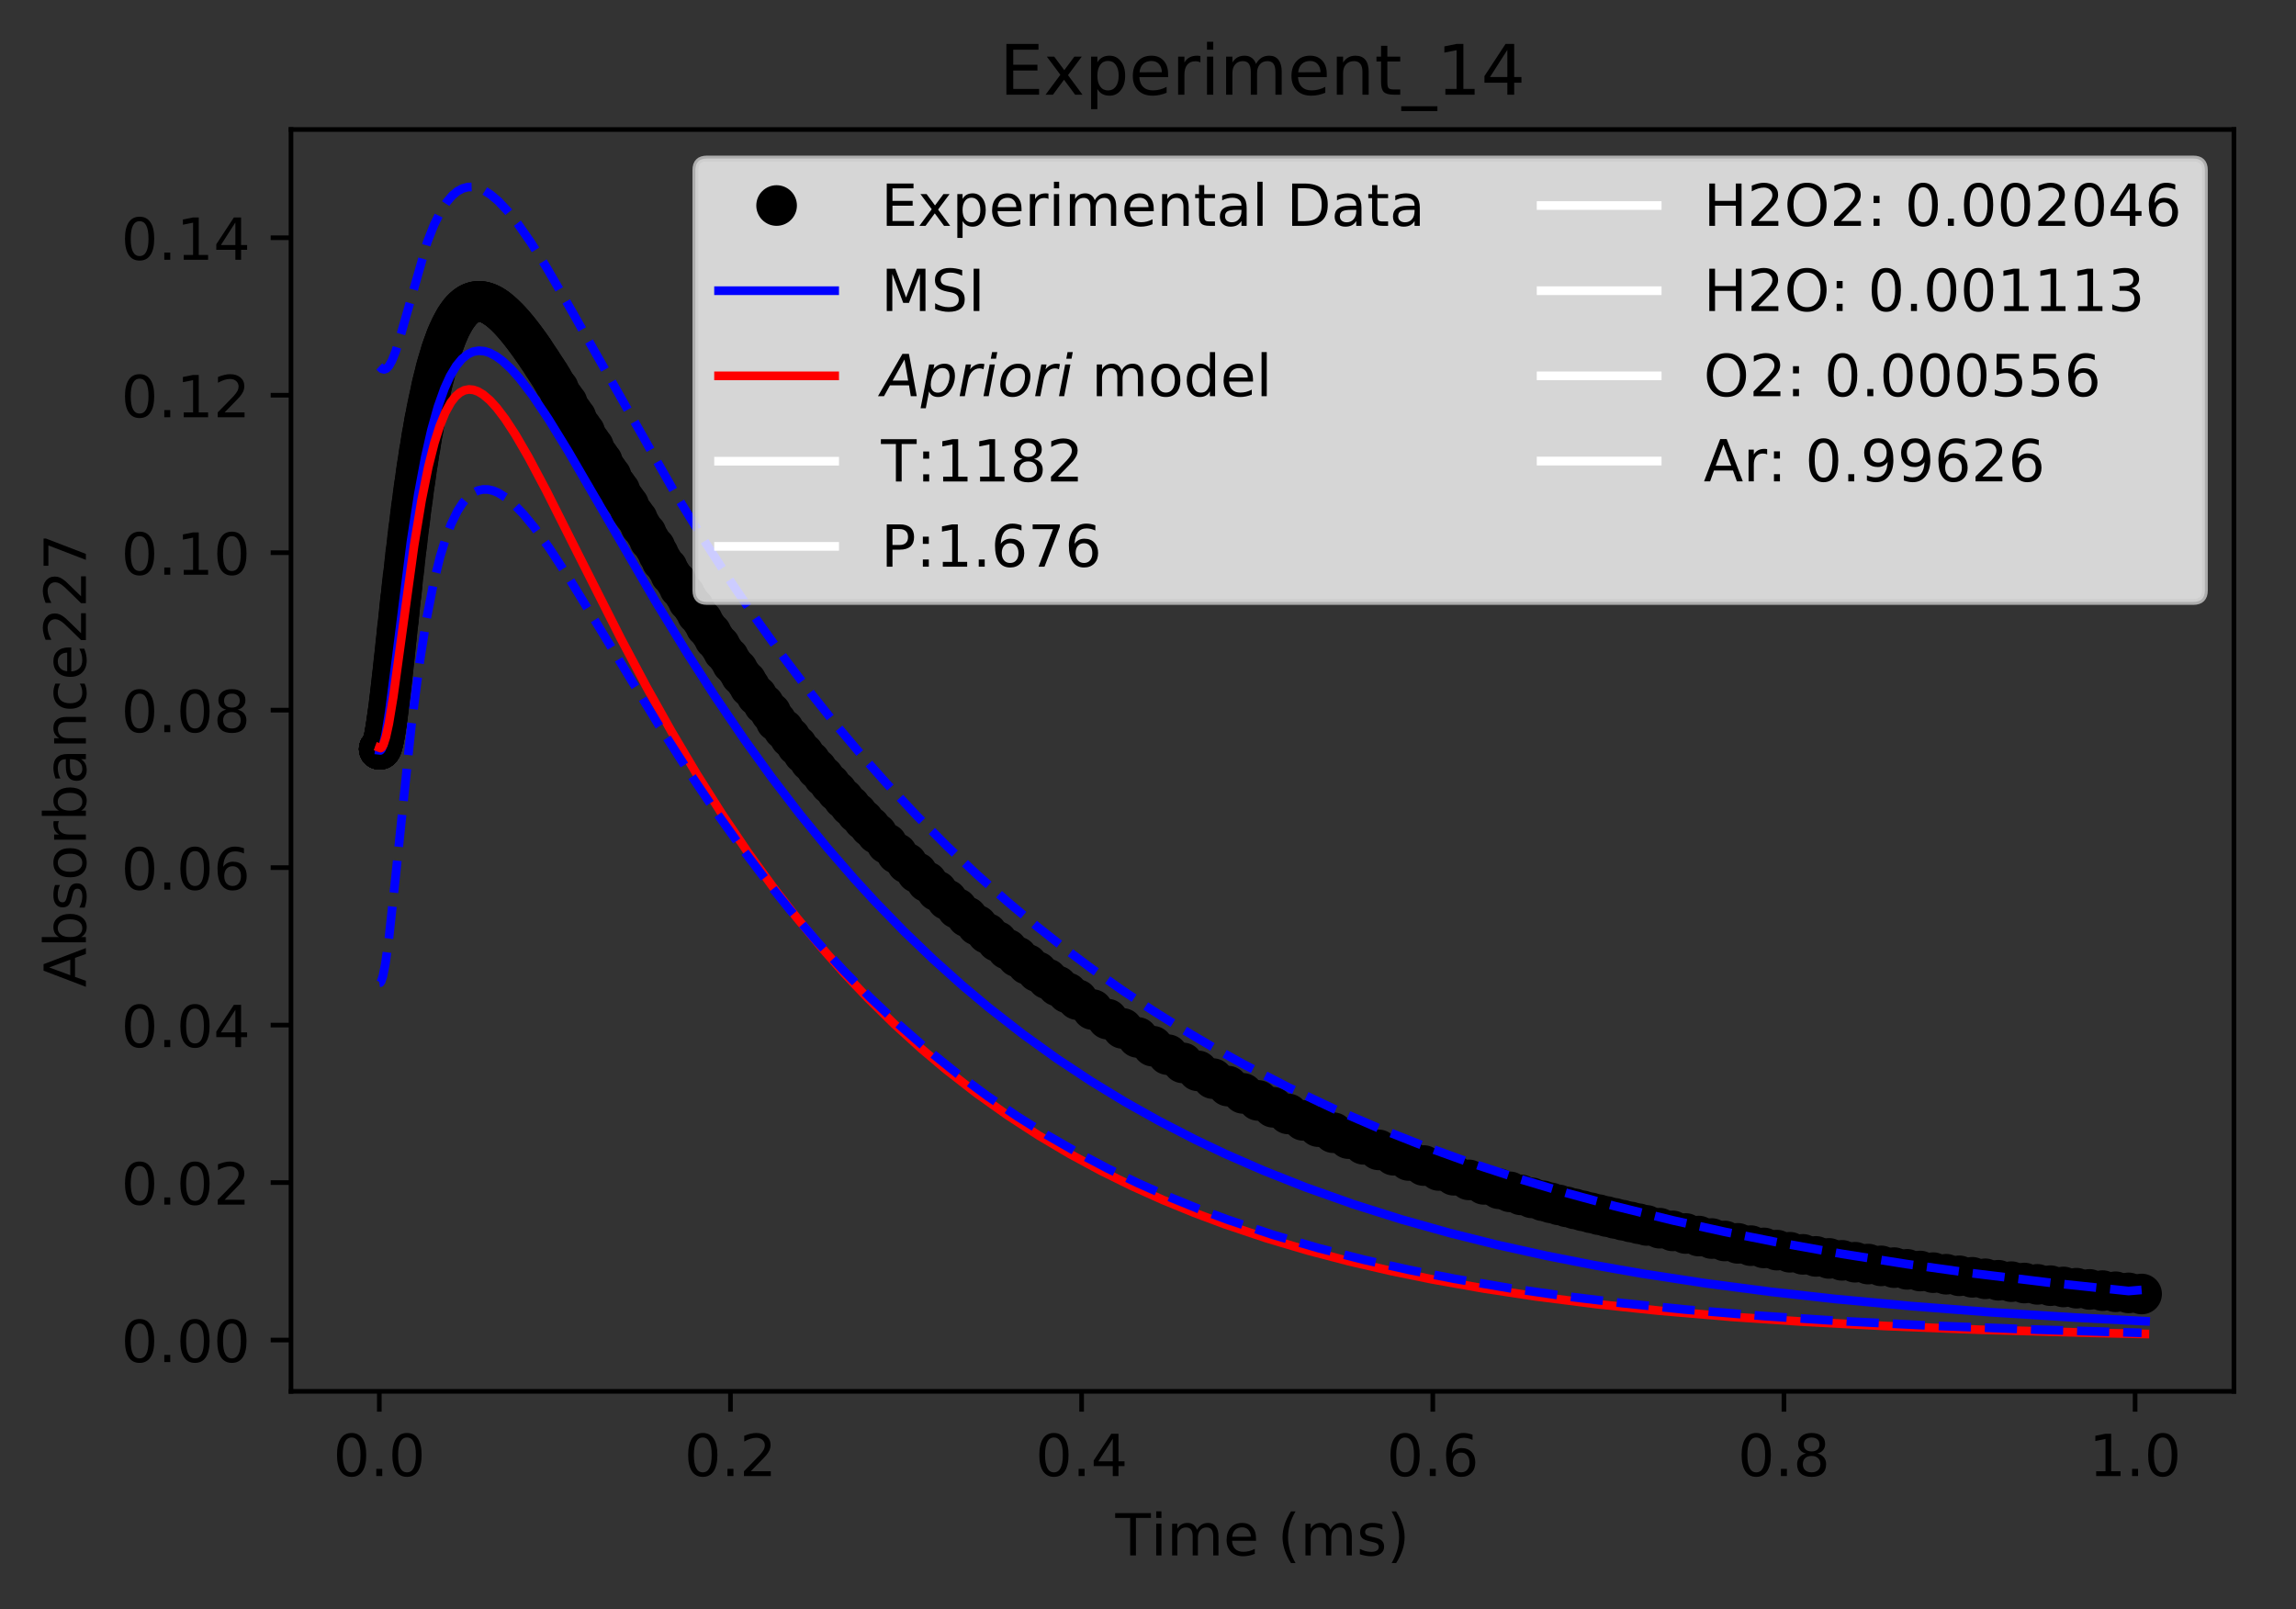 <?xml version="1.0" encoding="utf-8" standalone="no"?>
<!DOCTYPE svg PUBLIC "-//W3C//DTD SVG 1.1//EN"
  "http://www.w3.org/Graphics/SVG/1.1/DTD/svg11.dtd">
<!-- Created with matplotlib (https://matplotlib.org/) -->
<svg height="277.314pt" version="1.1" viewBox="0 0 395.644 277.314" width="395.644pt" xmlns="http://www.w3.org/2000/svg" xmlns:xlink="http://www.w3.org/1999/xlink">
 <rect x="0" y="0" width="395.644" height="277.314" fill="#333333" stroke="none"/>
 <defs>
  <style type="text/css">
*{stroke-linecap:butt;stroke-linejoin:round;}
  </style>
 </defs>
 <g id="figure_1">
  <g id="patch_1">
   <path d="M 0 277.314 
L 395.644 277.314 
L 395.644 0 
L 0 0 
z
" style="fill:none;"/>
  </g>
  <g id="axes_1">
   <g id="patch_2">
    <path d="M 50.144 239.758 
L 384.944 239.758 
L 384.944 22.318 
L 50.144 22.318 
z
" style="fill:none;"/>
   </g>
   <g id="matplotlib.axis_1">
    <g id="xtick_1">
     <g id="line2d_1">
      <defs>
       <path d="M 0 0 
L 0 3.5 
" id="mfe370f1d7a" style="stroke:#000000;stroke-width:0.8;"/>
      </defs>
      <g>
       <use style="stroke:#000000;stroke-width:0.8;" x="65.362" xlink:href="#mfe370f1d7a" y="239.758"/>
      </g>
     </g>
     <g id="text_1">
      <!-- 0.0 -->
      <defs>
       <path d="M 31.781 66.406 
Q 24.172 66.406 20.328 58.906 
Q 16.5 51.422 16.5 36.375 
Q 16.5 21.391 20.328 13.891 
Q 24.172 6.391 31.781 6.391 
Q 39.453 6.391 43.281 13.891 
Q 47.125 21.391 47.125 36.375 
Q 47.125 51.422 43.281 58.906 
Q 39.453 66.406 31.781 66.406 
z
M 31.781 74.219 
Q 44.047 74.219 50.516 64.516 
Q 56.984 54.828 56.984 36.375 
Q 56.984 17.969 50.516 8.266 
Q 44.047 -1.422 31.781 -1.422 
Q 19.531 -1.422 13.062 8.266 
Q 6.594 17.969 6.594 36.375 
Q 6.594 54.828 13.062 64.516 
Q 19.531 74.219 31.781 74.219 
z
" id="DejaVuSans-48"/>
       <path d="M 10.688 12.406 
L 21 12.406 
L 21 0 
L 10.688 0 
z
" id="DejaVuSans-46"/>
      </defs>
      <g transform="translate(57.41 254.357)scale(0.1 -0.1)">
       <use xlink:href="#DejaVuSans-48"/>
       <use x="63.623" xlink:href="#DejaVuSans-46"/>
       <use x="95.41" xlink:href="#DejaVuSans-48"/>
      </g>
     </g>
    </g>
    <g id="xtick_2">
     <g id="line2d_2">
      <g>
       <use style="stroke:#000000;stroke-width:0.8;" x="125.873" xlink:href="#mfe370f1d7a" y="239.758"/>
      </g>
     </g>
     <g id="text_2">
      <!-- 0.2 -->
      <defs>
       <path d="M 19.188 8.297 
L 53.609 8.297 
L 53.609 0 
L 7.328 0 
L 7.328 8.297 
Q 12.938 14.109 22.625 23.891 
Q 32.328 33.688 34.812 36.531 
Q 39.547 41.844 41.422 45.531 
Q 43.312 49.219 43.312 52.781 
Q 43.312 58.594 39.234 62.25 
Q 35.156 65.922 28.609 65.922 
Q 23.969 65.922 18.812 64.312 
Q 13.672 62.703 7.812 59.422 
L 7.812 69.391 
Q 13.766 71.781 18.938 73 
Q 24.125 74.219 28.422 74.219 
Q 39.75 74.219 46.484 68.547 
Q 53.219 62.891 53.219 53.422 
Q 53.219 48.922 51.531 44.891 
Q 49.859 40.875 45.406 35.406 
Q 44.188 33.984 37.641 27.219 
Q 31.109 20.453 19.188 8.297 
z
" id="DejaVuSans-50"/>
      </defs>
      <g transform="translate(117.922 254.357)scale(0.1 -0.1)">
       <use xlink:href="#DejaVuSans-48"/>
       <use x="63.623" xlink:href="#DejaVuSans-46"/>
       <use x="95.41" xlink:href="#DejaVuSans-50"/>
      </g>
     </g>
    </g>
    <g id="xtick_3">
     <g id="line2d_3">
      <g>
       <use style="stroke:#000000;stroke-width:0.8;" x="186.384" xlink:href="#mfe370f1d7a" y="239.758"/>
      </g>
     </g>
     <g id="text_3">
      <!-- 0.4 -->
      <defs>
       <path d="M 37.797 64.312 
L 12.891 25.391 
L 37.797 25.391 
z
M 35.203 72.906 
L 47.609 72.906 
L 47.609 25.391 
L 58.016 25.391 
L 58.016 17.188 
L 47.609 17.188 
L 47.609 0 
L 37.797 0 
L 37.797 17.188 
L 4.891 17.188 
L 4.891 26.703 
z
" id="DejaVuSans-52"/>
      </defs>
      <g transform="translate(178.433 254.357)scale(0.1 -0.1)">
       <use xlink:href="#DejaVuSans-48"/>
       <use x="63.623" xlink:href="#DejaVuSans-46"/>
       <use x="95.41" xlink:href="#DejaVuSans-52"/>
      </g>
     </g>
    </g>
    <g id="xtick_4">
     <g id="line2d_4">
      <g>
       <use style="stroke:#000000;stroke-width:0.8;" x="246.896" xlink:href="#mfe370f1d7a" y="239.758"/>
      </g>
     </g>
     <g id="text_4">
      <!-- 0.6 -->
      <defs>
       <path d="M 33.016 40.375 
Q 26.375 40.375 22.484 35.828 
Q 18.609 31.297 18.609 23.391 
Q 18.609 15.531 22.484 10.953 
Q 26.375 6.391 33.016 6.391 
Q 39.656 6.391 43.531 10.953 
Q 47.406 15.531 47.406 23.391 
Q 47.406 31.297 43.531 35.828 
Q 39.656 40.375 33.016 40.375 
z
M 52.594 71.297 
L 52.594 62.312 
Q 48.875 64.062 45.094 64.984 
Q 41.312 65.922 37.594 65.922 
Q 27.828 65.922 22.672 59.328 
Q 17.531 52.734 16.797 39.406 
Q 19.672 43.656 24.016 45.922 
Q 28.375 48.188 33.594 48.188 
Q 44.578 48.188 50.953 41.516 
Q 57.328 34.859 57.328 23.391 
Q 57.328 12.156 50.688 5.359 
Q 44.047 -1.422 33.016 -1.422 
Q 20.359 -1.422 13.672 8.266 
Q 6.984 17.969 6.984 36.375 
Q 6.984 53.656 15.188 63.938 
Q 23.391 74.219 37.203 74.219 
Q 40.922 74.219 44.703 73.484 
Q 48.484 72.75 52.594 71.297 
z
" id="DejaVuSans-54"/>
      </defs>
      <g transform="translate(238.944 254.357)scale(0.1 -0.1)">
       <use xlink:href="#DejaVuSans-48"/>
       <use x="63.623" xlink:href="#DejaVuSans-46"/>
       <use x="95.41" xlink:href="#DejaVuSans-54"/>
      </g>
     </g>
    </g>
    <g id="xtick_5">
     <g id="line2d_5">
      <g>
       <use style="stroke:#000000;stroke-width:0.8;" x="307.407" xlink:href="#mfe370f1d7a" y="239.758"/>
      </g>
     </g>
     <g id="text_5">
      <!-- 0.8 -->
      <defs>
       <path d="M 31.781 34.625 
Q 24.75 34.625 20.719 30.859 
Q 16.703 27.094 16.703 20.516 
Q 16.703 13.922 20.719 10.156 
Q 24.75 6.391 31.781 6.391 
Q 38.812 6.391 42.859 10.172 
Q 46.922 13.969 46.922 20.516 
Q 46.922 27.094 42.891 30.859 
Q 38.875 34.625 31.781 34.625 
z
M 21.922 38.812 
Q 15.578 40.375 12.031 44.719 
Q 8.5 49.078 8.5 55.328 
Q 8.5 64.062 14.719 69.141 
Q 20.953 74.219 31.781 74.219 
Q 42.672 74.219 48.875 69.141 
Q 55.078 64.062 55.078 55.328 
Q 55.078 49.078 51.531 44.719 
Q 48 40.375 41.703 38.812 
Q 48.828 37.156 52.797 32.312 
Q 56.781 27.484 56.781 20.516 
Q 56.781 9.906 50.312 4.234 
Q 43.844 -1.422 31.781 -1.422 
Q 19.734 -1.422 13.25 4.234 
Q 6.781 9.906 6.781 20.516 
Q 6.781 27.484 10.781 32.312 
Q 14.797 37.156 21.922 38.812 
z
M 18.312 54.391 
Q 18.312 48.734 21.844 45.562 
Q 25.391 42.391 31.781 42.391 
Q 38.141 42.391 41.719 45.562 
Q 45.312 48.734 45.312 54.391 
Q 45.312 60.062 41.719 63.234 
Q 38.141 66.406 31.781 66.406 
Q 25.391 66.406 21.844 63.234 
Q 18.312 60.062 18.312 54.391 
z
" id="DejaVuSans-56"/>
      </defs>
      <g transform="translate(299.455 254.357)scale(0.1 -0.1)">
       <use xlink:href="#DejaVuSans-48"/>
       <use x="63.623" xlink:href="#DejaVuSans-46"/>
       <use x="95.41" xlink:href="#DejaVuSans-56"/>
      </g>
     </g>
    </g>
    <g id="xtick_6">
     <g id="line2d_6">
      <g>
       <use style="stroke:#000000;stroke-width:0.8;" x="367.918" xlink:href="#mfe370f1d7a" y="239.758"/>
      </g>
     </g>
     <g id="text_6">
      <!-- 1.0 -->
      <defs>
       <path d="M 12.406 8.297 
L 28.516 8.297 
L 28.516 63.922 
L 10.984 60.406 
L 10.984 69.391 
L 28.422 72.906 
L 38.281 72.906 
L 38.281 8.297 
L 54.391 8.297 
L 54.391 0 
L 12.406 0 
z
" id="DejaVuSans-49"/>
      </defs>
      <g transform="translate(359.967 254.357)scale(0.1 -0.1)">
       <use xlink:href="#DejaVuSans-49"/>
       <use x="63.623" xlink:href="#DejaVuSans-46"/>
       <use x="95.41" xlink:href="#DejaVuSans-48"/>
      </g>
     </g>
    </g>
    <g id="text_7">
     <!-- Time (ms) -->
     <defs>
      <path d="M -0.297 72.906 
L 61.375 72.906 
L 61.375 64.594 
L 35.5 64.594 
L 35.5 0 
L 25.594 0 
L 25.594 64.594 
L -0.297 64.594 
z
" id="DejaVuSans-84"/>
      <path d="M 9.422 54.688 
L 18.406 54.688 
L 18.406 0 
L 9.422 0 
z
M 9.422 75.984 
L 18.406 75.984 
L 18.406 64.594 
L 9.422 64.594 
z
" id="DejaVuSans-105"/>
      <path d="M 52 44.188 
Q 55.375 50.25 60.062 53.125 
Q 64.75 56 71.094 56 
Q 79.641 56 84.281 50.016 
Q 88.922 44.047 88.922 33.016 
L 88.922 0 
L 79.891 0 
L 79.891 32.719 
Q 79.891 40.578 77.094 44.375 
Q 74.312 48.188 68.609 48.188 
Q 61.625 48.188 57.562 43.547 
Q 53.516 38.922 53.516 30.906 
L 53.516 0 
L 44.484 0 
L 44.484 32.719 
Q 44.484 40.625 41.703 44.406 
Q 38.922 48.188 33.109 48.188 
Q 26.219 48.188 22.156 43.531 
Q 18.109 38.875 18.109 30.906 
L 18.109 0 
L 9.078 0 
L 9.078 54.688 
L 18.109 54.688 
L 18.109 46.188 
Q 21.188 51.219 25.484 53.609 
Q 29.781 56 35.688 56 
Q 41.656 56 45.828 52.969 
Q 50 49.953 52 44.188 
z
" id="DejaVuSans-109"/>
      <path d="M 56.203 29.594 
L 56.203 25.203 
L 14.891 25.203 
Q 15.484 15.922 20.484 11.062 
Q 25.484 6.203 34.422 6.203 
Q 39.594 6.203 44.453 7.469 
Q 49.312 8.734 54.109 11.281 
L 54.109 2.781 
Q 49.266 0.734 44.188 -0.344 
Q 39.109 -1.422 33.891 -1.422 
Q 20.797 -1.422 13.156 6.188 
Q 5.516 13.812 5.516 26.812 
Q 5.516 40.234 12.766 48.109 
Q 20.016 56 32.328 56 
Q 43.359 56 49.781 48.891 
Q 56.203 41.797 56.203 29.594 
z
M 47.219 32.234 
Q 47.125 39.594 43.094 43.984 
Q 39.062 48.391 32.422 48.391 
Q 24.906 48.391 20.391 44.141 
Q 15.875 39.891 15.188 32.172 
z
" id="DejaVuSans-101"/>
      <path id="DejaVuSans-32"/>
      <path d="M 31 75.875 
Q 24.469 64.656 21.281 53.656 
Q 18.109 42.672 18.109 31.391 
Q 18.109 20.125 21.312 9.062 
Q 24.516 -2 31 -13.188 
L 23.188 -13.188 
Q 15.875 -1.703 12.234 9.375 
Q 8.594 20.453 8.594 31.391 
Q 8.594 42.281 12.203 53.312 
Q 15.828 64.359 23.188 75.875 
z
" id="DejaVuSans-40"/>
      <path d="M 44.281 53.078 
L 44.281 44.578 
Q 40.484 46.531 36.375 47.5 
Q 32.281 48.484 27.875 48.484 
Q 21.188 48.484 17.844 46.438 
Q 14.5 44.391 14.5 40.281 
Q 14.5 37.156 16.891 35.375 
Q 19.281 33.594 26.516 31.984 
L 29.594 31.297 
Q 39.156 29.25 43.188 25.516 
Q 47.219 21.781 47.219 15.094 
Q 47.219 7.469 41.188 3.016 
Q 35.156 -1.422 24.609 -1.422 
Q 20.219 -1.422 15.453 -0.562 
Q 10.688 0.297 5.422 2 
L 5.422 11.281 
Q 10.406 8.688 15.234 7.391 
Q 20.062 6.109 24.812 6.109 
Q 31.156 6.109 34.562 8.281 
Q 37.984 10.453 37.984 14.406 
Q 37.984 18.062 35.516 20.016 
Q 33.062 21.969 24.703 23.781 
L 21.578 24.516 
Q 13.234 26.266 9.516 29.906 
Q 5.812 33.547 5.812 39.891 
Q 5.812 47.609 11.281 51.797 
Q 16.75 56 26.812 56 
Q 31.781 56 36.172 55.266 
Q 40.578 54.547 44.281 53.078 
z
" id="DejaVuSans-115"/>
      <path d="M 8.016 75.875 
L 15.828 75.875 
Q 23.141 64.359 26.781 53.312 
Q 30.422 42.281 30.422 31.391 
Q 30.422 20.453 26.781 9.375 
Q 23.141 -1.703 15.828 -13.188 
L 8.016 -13.188 
Q 14.5 -2 17.703 9.062 
Q 20.906 20.125 20.906 31.391 
Q 20.906 42.672 17.703 53.656 
Q 14.5 64.656 8.016 75.875 
z
" id="DejaVuSans-41"/>
     </defs>
     <g transform="translate(192.191 268.035)scale(0.1 -0.1)">
      <use xlink:href="#DejaVuSans-84"/>
      <use x="61.037" xlink:href="#DejaVuSans-105"/>
      <use x="88.82" xlink:href="#DejaVuSans-109"/>
      <use x="186.232" xlink:href="#DejaVuSans-101"/>
      <use x="247.756" xlink:href="#DejaVuSans-32"/>
      <use x="279.543" xlink:href="#DejaVuSans-40"/>
      <use x="318.557" xlink:href="#DejaVuSans-109"/>
      <use x="415.969" xlink:href="#DejaVuSans-115"/>
      <use x="468.068" xlink:href="#DejaVuSans-41"/>
     </g>
    </g>
   </g>
   <g id="matplotlib.axis_2">
    <g id="ytick_1">
     <g id="line2d_7">
      <defs>
       <path d="M 0 0 
L -3.5 0 
" id="mcc2b02c1f6" style="stroke:#000000;stroke-width:0.8;"/>
      </defs>
      <g>
       <use style="stroke:#000000;stroke-width:0.8;" x="50.144" xlink:href="#mcc2b02c1f6" y="230.918"/>
      </g>
     </g>
     <g id="text_8">
      <!-- 0.00 -->
      <g transform="translate(20.878 234.718)scale(0.1 -0.1)">
       <use xlink:href="#DejaVuSans-48"/>
       <use x="63.623" xlink:href="#DejaVuSans-46"/>
       <use x="95.41" xlink:href="#DejaVuSans-48"/>
       <use x="159.033" xlink:href="#DejaVuSans-48"/>
      </g>
     </g>
    </g>
    <g id="ytick_2">
     <g id="line2d_8">
      <g>
       <use style="stroke:#000000;stroke-width:0.8;" x="50.144" xlink:href="#mcc2b02c1f6" y="203.782"/>
      </g>
     </g>
     <g id="text_9">
      <!-- 0.02 -->
      <g transform="translate(20.878 207.581)scale(0.1 -0.1)">
       <use xlink:href="#DejaVuSans-48"/>
       <use x="63.623" xlink:href="#DejaVuSans-46"/>
       <use x="95.41" xlink:href="#DejaVuSans-48"/>
       <use x="159.033" xlink:href="#DejaVuSans-50"/>
      </g>
     </g>
    </g>
    <g id="ytick_3">
     <g id="line2d_9">
      <g>
       <use style="stroke:#000000;stroke-width:0.8;" x="50.144" xlink:href="#mcc2b02c1f6" y="176.646"/>
      </g>
     </g>
     <g id="text_10">
      <!-- 0.04 -->
      <g transform="translate(20.878 180.445)scale(0.1 -0.1)">
       <use xlink:href="#DejaVuSans-48"/>
       <use x="63.623" xlink:href="#DejaVuSans-46"/>
       <use x="95.41" xlink:href="#DejaVuSans-48"/>
       <use x="159.033" xlink:href="#DejaVuSans-52"/>
      </g>
     </g>
    </g>
    <g id="ytick_4">
     <g id="line2d_10">
      <g>
       <use style="stroke:#000000;stroke-width:0.8;" x="50.144" xlink:href="#mcc2b02c1f6" y="149.51"/>
      </g>
     </g>
     <g id="text_11">
      <!-- 0.06 -->
      <g transform="translate(20.878 153.309)scale(0.1 -0.1)">
       <use xlink:href="#DejaVuSans-48"/>
       <use x="63.623" xlink:href="#DejaVuSans-46"/>
       <use x="95.41" xlink:href="#DejaVuSans-48"/>
       <use x="159.033" xlink:href="#DejaVuSans-54"/>
      </g>
     </g>
    </g>
    <g id="ytick_5">
     <g id="line2d_11">
      <g>
       <use style="stroke:#000000;stroke-width:0.8;" x="50.144" xlink:href="#mcc2b02c1f6" y="122.373"/>
      </g>
     </g>
     <g id="text_12">
      <!-- 0.08 -->
      <g transform="translate(20.878 126.173)scale(0.1 -0.1)">
       <use xlink:href="#DejaVuSans-48"/>
       <use x="63.623" xlink:href="#DejaVuSans-46"/>
       <use x="95.41" xlink:href="#DejaVuSans-48"/>
       <use x="159.033" xlink:href="#DejaVuSans-56"/>
      </g>
     </g>
    </g>
    <g id="ytick_6">
     <g id="line2d_12">
      <g>
       <use style="stroke:#000000;stroke-width:0.8;" x="50.144" xlink:href="#mcc2b02c1f6" y="95.237"/>
      </g>
     </g>
     <g id="text_13">
      <!-- 0.10 -->
      <g transform="translate(20.878 99.036)scale(0.1 -0.1)">
       <use xlink:href="#DejaVuSans-48"/>
       <use x="63.623" xlink:href="#DejaVuSans-46"/>
       <use x="95.41" xlink:href="#DejaVuSans-49"/>
       <use x="159.033" xlink:href="#DejaVuSans-48"/>
      </g>
     </g>
    </g>
    <g id="ytick_7">
     <g id="line2d_13">
      <g>
       <use style="stroke:#000000;stroke-width:0.8;" x="50.144" xlink:href="#mcc2b02c1f6" y="68.101"/>
      </g>
     </g>
     <g id="text_14">
      <!-- 0.12 -->
      <g transform="translate(20.878 71.9)scale(0.1 -0.1)">
       <use xlink:href="#DejaVuSans-48"/>
       <use x="63.623" xlink:href="#DejaVuSans-46"/>
       <use x="95.41" xlink:href="#DejaVuSans-49"/>
       <use x="159.033" xlink:href="#DejaVuSans-50"/>
      </g>
     </g>
    </g>
    <g id="ytick_8">
     <g id="line2d_14">
      <g>
       <use style="stroke:#000000;stroke-width:0.8;" x="50.144" xlink:href="#mcc2b02c1f6" y="40.965"/>
      </g>
     </g>
     <g id="text_15">
      <!-- 0.14 -->
      <g transform="translate(20.878 44.764)scale(0.1 -0.1)">
       <use xlink:href="#DejaVuSans-48"/>
       <use x="63.623" xlink:href="#DejaVuSans-46"/>
       <use x="95.41" xlink:href="#DejaVuSans-49"/>
       <use x="159.033" xlink:href="#DejaVuSans-52"/>
      </g>
     </g>
    </g>
    <g id="text_16">
     <!-- Absorbance227 -->
     <defs>
      <path d="M 34.188 63.188 
L 20.797 26.906 
L 47.609 26.906 
z
M 28.609 72.906 
L 39.797 72.906 
L 67.578 0 
L 57.328 0 
L 50.688 18.703 
L 17.828 18.703 
L 11.188 0 
L 0.781 0 
z
" id="DejaVuSans-65"/>
      <path d="M 48.688 27.297 
Q 48.688 37.203 44.609 42.844 
Q 40.531 48.484 33.406 48.484 
Q 26.266 48.484 22.188 42.844 
Q 18.109 37.203 18.109 27.297 
Q 18.109 17.391 22.188 11.75 
Q 26.266 6.109 33.406 6.109 
Q 40.531 6.109 44.609 11.75 
Q 48.688 17.391 48.688 27.297 
z
M 18.109 46.391 
Q 20.953 51.266 25.266 53.625 
Q 29.594 56 35.594 56 
Q 45.562 56 51.781 48.094 
Q 58.016 40.188 58.016 27.297 
Q 58.016 14.406 51.781 6.484 
Q 45.562 -1.422 35.594 -1.422 
Q 29.594 -1.422 25.266 0.953 
Q 20.953 3.328 18.109 8.203 
L 18.109 0 
L 9.078 0 
L 9.078 75.984 
L 18.109 75.984 
z
" id="DejaVuSans-98"/>
      <path d="M 30.609 48.391 
Q 23.391 48.391 19.188 42.75 
Q 14.984 37.109 14.984 27.297 
Q 14.984 17.484 19.156 11.844 
Q 23.344 6.203 30.609 6.203 
Q 37.797 6.203 41.984 11.859 
Q 46.188 17.531 46.188 27.297 
Q 46.188 37.016 41.984 42.703 
Q 37.797 48.391 30.609 48.391 
z
M 30.609 56 
Q 42.328 56 49.016 48.375 
Q 55.719 40.766 55.719 27.297 
Q 55.719 13.875 49.016 6.219 
Q 42.328 -1.422 30.609 -1.422 
Q 18.844 -1.422 12.172 6.219 
Q 5.516 13.875 5.516 27.297 
Q 5.516 40.766 12.172 48.375 
Q 18.844 56 30.609 56 
z
" id="DejaVuSans-111"/>
      <path d="M 41.109 46.297 
Q 39.594 47.172 37.812 47.578 
Q 36.031 48 33.891 48 
Q 26.266 48 22.188 43.047 
Q 18.109 38.094 18.109 28.812 
L 18.109 0 
L 9.078 0 
L 9.078 54.688 
L 18.109 54.688 
L 18.109 46.188 
Q 20.953 51.172 25.484 53.578 
Q 30.031 56 36.531 56 
Q 37.453 56 38.578 55.875 
Q 39.703 55.766 41.062 55.516 
z
" id="DejaVuSans-114"/>
      <path d="M 34.281 27.484 
Q 23.391 27.484 19.188 25 
Q 14.984 22.516 14.984 16.5 
Q 14.984 11.719 18.141 8.906 
Q 21.297 6.109 26.703 6.109 
Q 34.188 6.109 38.703 11.406 
Q 43.219 16.703 43.219 25.484 
L 43.219 27.484 
z
M 52.203 31.203 
L 52.203 0 
L 43.219 0 
L 43.219 8.297 
Q 40.141 3.328 35.547 0.953 
Q 30.953 -1.422 24.312 -1.422 
Q 15.922 -1.422 10.953 3.297 
Q 6 8.016 6 15.922 
Q 6 25.141 12.172 29.828 
Q 18.359 34.516 30.609 34.516 
L 43.219 34.516 
L 43.219 35.406 
Q 43.219 41.609 39.141 45 
Q 35.062 48.391 27.688 48.391 
Q 23 48.391 18.547 47.266 
Q 14.109 46.141 10.016 43.891 
L 10.016 52.203 
Q 14.938 54.109 19.578 55.047 
Q 24.219 56 28.609 56 
Q 40.484 56 46.344 49.844 
Q 52.203 43.703 52.203 31.203 
z
" id="DejaVuSans-97"/>
      <path d="M 54.891 33.016 
L 54.891 0 
L 45.906 0 
L 45.906 32.719 
Q 45.906 40.484 42.875 44.328 
Q 39.844 48.188 33.797 48.188 
Q 26.516 48.188 22.312 43.547 
Q 18.109 38.922 18.109 30.906 
L 18.109 0 
L 9.078 0 
L 9.078 54.688 
L 18.109 54.688 
L 18.109 46.188 
Q 21.344 51.125 25.703 53.562 
Q 30.078 56 35.797 56 
Q 45.219 56 50.047 50.172 
Q 54.891 44.344 54.891 33.016 
z
" id="DejaVuSans-110"/>
      <path d="M 48.781 52.594 
L 48.781 44.188 
Q 44.969 46.297 41.141 47.344 
Q 37.312 48.391 33.406 48.391 
Q 24.656 48.391 19.812 42.844 
Q 14.984 37.312 14.984 27.297 
Q 14.984 17.281 19.812 11.734 
Q 24.656 6.203 33.406 6.203 
Q 37.312 6.203 41.141 7.25 
Q 44.969 8.297 48.781 10.406 
L 48.781 2.094 
Q 45.016 0.344 40.984 -0.531 
Q 36.969 -1.422 32.422 -1.422 
Q 20.062 -1.422 12.781 6.344 
Q 5.516 14.109 5.516 27.297 
Q 5.516 40.672 12.859 48.328 
Q 20.219 56 33.016 56 
Q 37.156 56 41.109 55.141 
Q 45.062 54.297 48.781 52.594 
z
" id="DejaVuSans-99"/>
      <path d="M 8.203 72.906 
L 55.078 72.906 
L 55.078 68.703 
L 28.609 0 
L 18.312 0 
L 43.219 64.594 
L 8.203 64.594 
z
" id="DejaVuSans-55"/>
     </defs>
     <g transform="translate(14.798 170.129)rotate(-90)scale(0.1 -0.1)">
      <use xlink:href="#DejaVuSans-65"/>
      <use x="68.408" xlink:href="#DejaVuSans-98"/>
      <use x="131.885" xlink:href="#DejaVuSans-115"/>
      <use x="183.984" xlink:href="#DejaVuSans-111"/>
      <use x="245.166" xlink:href="#DejaVuSans-114"/>
      <use x="286.279" xlink:href="#DejaVuSans-98"/>
      <use x="349.756" xlink:href="#DejaVuSans-97"/>
      <use x="411.035" xlink:href="#DejaVuSans-110"/>
      <use x="474.414" xlink:href="#DejaVuSans-99"/>
      <use x="529.395" xlink:href="#DejaVuSans-101"/>
      <use x="590.918" xlink:href="#DejaVuSans-50"/>
      <use x="654.541" xlink:href="#DejaVuSans-50"/>
      <use x="718.164" xlink:href="#DejaVuSans-55"/>
     </g>
    </g>
   </g>
   <g id="line2d_15">
    <defs>
     <path d="M 0 3 
C 0.796 3 1.559 2.684 2.121 2.121 
C 2.684 1.559 3 0.796 3 0 
C 3 -0.796 2.684 -1.559 2.121 -2.121 
C 1.559 -2.684 0.796 -3 0 -3 
C -0.796 -3 -1.559 -2.684 -2.121 -2.121 
C -2.684 -1.559 -3 -0.796 -3 0 
C -3 0.796 -2.684 1.559 -2.121 2.121 
C -1.559 2.684 -0.796 3 0 3 
z
" id="m969955b626" style="stroke:#000000;"/>
    </defs>
    <g clip-path="url(#p729d7832f6)">
     <use style="stroke:#000000;" x="65.362" xlink:href="#m969955b626" y="129.075"/>
     <use style="stroke:#000000;" x="65.362" xlink:href="#m969955b626" y="129.075"/>
     <use style="stroke:#000000;" x="65.362" xlink:href="#m969955b626" y="129.075"/>
     <use style="stroke:#000000;" x="65.362" xlink:href="#m969955b626" y="129.075"/>
     <use style="stroke:#000000;" x="65.362" xlink:href="#m969955b626" y="129.075"/>
     <use style="stroke:#000000;" x="65.362" xlink:href="#m969955b626" y="129.075"/>
     <use style="stroke:#000000;" x="65.362" xlink:href="#m969955b626" y="129.075"/>
     <use style="stroke:#000000;" x="65.362" xlink:href="#m969955b626" y="129.075"/>
     <use style="stroke:#000000;" x="65.362" xlink:href="#m969955b626" y="129.075"/>
     <use style="stroke:#000000;" x="65.363" xlink:href="#m969955b626" y="129.076"/>
     <use style="stroke:#000000;" x="65.363" xlink:href="#m969955b626" y="129.076"/>
     <use style="stroke:#000000;" x="65.364" xlink:href="#m969955b626" y="129.076"/>
     <use style="stroke:#000000;" x="65.364" xlink:href="#m969955b626" y="129.077"/>
     <use style="stroke:#000000;" x="65.365" xlink:href="#m969955b626" y="129.078"/>
     <use style="stroke:#000000;" x="65.366" xlink:href="#m969955b626" y="129.078"/>
     <use style="stroke:#000000;" x="65.367" xlink:href="#m969955b626" y="129.079"/>
     <use style="stroke:#000000;" x="65.368" xlink:href="#m969955b626" y="129.08"/>
     <use style="stroke:#000000;" x="65.37" xlink:href="#m969955b626" y="129.081"/>
     <use style="stroke:#000000;" x="65.371" xlink:href="#m969955b626" y="129.083"/>
     <use style="stroke:#000000;" x="65.376" xlink:href="#m969955b626" y="129.086"/>
     <use style="stroke:#000000;" x="65.381" xlink:href="#m969955b626" y="129.09"/>
     <use style="stroke:#000000;" x="65.386" xlink:href="#m969955b626" y="129.093"/>
     <use style="stroke:#000000;" x="65.391" xlink:href="#m969955b626" y="129.096"/>
     <use style="stroke:#000000;" x="65.396" xlink:href="#m969955b626" y="129.099"/>
     <use style="stroke:#000000;" x="65.405" xlink:href="#m969955b626" y="129.103"/>
     <use style="stroke:#000000;" x="65.413" xlink:href="#m969955b626" y="129.106"/>
     <use style="stroke:#000000;" x="65.421" xlink:href="#m969955b626" y="129.109"/>
     <use style="stroke:#000000;" x="65.429" xlink:href="#m969955b626" y="129.111"/>
     <use style="stroke:#000000;" x="65.437" xlink:href="#m969955b626" y="129.113"/>
     <use style="stroke:#000000;" x="65.445" xlink:href="#m969955b626" y="129.114"/>
     <use style="stroke:#000000;" x="65.458" xlink:href="#m969955b626" y="129.114"/>
     <use style="stroke:#000000;" x="65.478" xlink:href="#m969955b626" y="129.111"/>
     <use style="stroke:#000000;" x="65.498" xlink:href="#m969955b626" y="129.105"/>
     <use style="stroke:#000000;" x="65.518" xlink:href="#m969955b626" y="129.096"/>
     <use style="stroke:#000000;" x="65.538" xlink:href="#m969955b626" y="129.083"/>
     <use style="stroke:#000000;" x="65.558" xlink:href="#m969955b626" y="129.066"/>
     <use style="stroke:#000000;" x="65.578" xlink:href="#m969955b626" y="129.046"/>
     <use style="stroke:#000000;" x="65.598" xlink:href="#m969955b626" y="129.023"/>
     <use style="stroke:#000000;" x="65.618" xlink:href="#m969955b626" y="128.996"/>
     <use style="stroke:#000000;" x="65.638" xlink:href="#m969955b626" y="128.967"/>
     <use style="stroke:#000000;" x="65.677" xlink:href="#m969955b626" y="128.901"/>
     <use style="stroke:#000000;" x="65.704" xlink:href="#m969955b626" y="128.85"/>
     <use style="stroke:#000000;" x="65.728" xlink:href="#m969955b626" y="128.795"/>
     <use style="stroke:#000000;" x="65.755" xlink:href="#m969955b626" y="128.735"/>
     <use style="stroke:#000000;" x="65.779" xlink:href="#m969955b626" y="128.67"/>
     <use style="stroke:#000000;" x="65.807" xlink:href="#m969955b626" y="128.601"/>
     <use style="stroke:#000000;" x="65.831" xlink:href="#m969955b626" y="128.526"/>
     <use style="stroke:#000000;" x="65.858" xlink:href="#m969955b626" y="128.448"/>
     <use style="stroke:#000000;" x="65.9" xlink:href="#m969955b626" y="128.307"/>
     <use style="stroke:#000000;" x="65.943" xlink:href="#m969955b626" y="128.155"/>
     <use style="stroke:#000000;" x="65.985" xlink:href="#m969955b626" y="127.992"/>
     <use style="stroke:#000000;" x="66.028" xlink:href="#m969955b626" y="127.817"/>
     <use style="stroke:#000000;" x="66.07" xlink:href="#m969955b626" y="127.632"/>
     <use style="stroke:#000000;" x="66.112" xlink:href="#m969955b626" y="127.436"/>
     <use style="stroke:#000000;" x="66.155" xlink:href="#m969955b626" y="127.231"/>
     <use style="stroke:#000000;" x="66.2" xlink:href="#m969955b626" y="127.016"/>
     <use style="stroke:#000000;" x="66.242" xlink:href="#m969955b626" y="126.792"/>
     <use style="stroke:#000000;" x="66.285" xlink:href="#m969955b626" y="126.559"/>
     <use style="stroke:#000000;" x="66.327" xlink:href="#m969955b626" y="126.318"/>
     <use style="stroke:#000000;" x="66.369" xlink:href="#m969955b626" y="126.068"/>
     <use style="stroke:#000000;" x="66.412" xlink:href="#m969955b626" y="125.81"/>
     <use style="stroke:#000000;" x="66.454" xlink:href="#m969955b626" y="125.545"/>
     <use style="stroke:#000000;" x="66.497" xlink:href="#m969955b626" y="125.272"/>
     <use style="stroke:#000000;" x="66.542" xlink:href="#m969955b626" y="124.993"/>
     <use style="stroke:#000000;" x="66.584" xlink:href="#m969955b626" y="124.706"/>
     <use style="stroke:#000000;" x="66.627" xlink:href="#m969955b626" y="124.414"/>
     <use style="stroke:#000000;" x="66.669" xlink:href="#m969955b626" y="124.114"/>
     <use style="stroke:#000000;" x="66.711" xlink:href="#m969955b626" y="123.809"/>
     <use style="stroke:#000000;" x="66.754" xlink:href="#m969955b626" y="123.498"/>
     <use style="stroke:#000000;" x="66.796" xlink:href="#m969955b626" y="123.182"/>
     <use style="stroke:#000000;" x="66.838" xlink:href="#m969955b626" y="122.86"/>
     <use style="stroke:#000000;" x="66.905" xlink:href="#m969955b626" y="122.364"/>
     <use style="stroke:#000000;" x="66.969" xlink:href="#m969955b626" y="121.857"/>
     <use style="stroke:#000000;" x="67.035" xlink:href="#m969955b626" y="121.34"/>
     <use style="stroke:#000000;" x="67.099" xlink:href="#m969955b626" y="120.814"/>
     <use style="stroke:#000000;" x="67.162" xlink:href="#m969955b626" y="120.279"/>
     <use style="stroke:#000000;" x="67.229" xlink:href="#m969955b626" y="119.736"/>
     <use style="stroke:#000000;" x="67.292" xlink:href="#m969955b626" y="119.185"/>
     <use style="stroke:#000000;" x="67.356" xlink:href="#m969955b626" y="118.628"/>
     <use style="stroke:#000000;" x="67.422" xlink:href="#m969955b626" y="118.065"/>
     <use style="stroke:#000000;" x="67.486" xlink:href="#m969955b626" y="117.495"/>
     <use style="stroke:#000000;" x="67.549" xlink:href="#m969955b626" y="116.921"/>
     <use style="stroke:#000000;" x="67.616" xlink:href="#m969955b626" y="116.342"/>
     <use style="stroke:#000000;" x="67.68" xlink:href="#m969955b626" y="115.758"/>
     <use style="stroke:#000000;" x="67.746" xlink:href="#m969955b626" y="115.171"/>
     <use style="stroke:#000000;" x="67.81" xlink:href="#m969955b626" y="114.581"/>
     <use style="stroke:#000000;" x="67.873" xlink:href="#m969955b626" y="113.987"/>
     <use style="stroke:#000000;" x="67.94" xlink:href="#m969955b626" y="113.391"/>
     <use style="stroke:#000000;" x="68.003" xlink:href="#m969955b626" y="112.793"/>
     <use style="stroke:#000000;" x="68.067" xlink:href="#m969955b626" y="112.193"/>
     <use style="stroke:#000000;" x="68.133" xlink:href="#m969955b626" y="111.591"/>
     <use style="stroke:#000000;" x="68.197" xlink:href="#m969955b626" y="110.988"/>
     <use style="stroke:#000000;" x="68.26" xlink:href="#m969955b626" y="110.385"/>
     <use style="stroke:#000000;" x="68.327" xlink:href="#m969955b626" y="109.781"/>
     <use style="stroke:#000000;" x="68.387" xlink:href="#m969955b626" y="109.176"/>
     <use style="stroke:#000000;" x="68.448" xlink:href="#m969955b626" y="108.572"/>
     <use style="stroke:#000000;" x="68.509" xlink:href="#m969955b626" y="107.967"/>
     <use style="stroke:#000000;" x="68.599" xlink:href="#m969955b626" y="107.364"/>
     <use style="stroke:#000000;" x="68.66" xlink:href="#m969955b626" y="106.761"/>
     <use style="stroke:#000000;" x="68.72" xlink:href="#m969955b626" y="106.159"/>
     <use style="stroke:#000000;" x="68.781" xlink:href="#m969955b626" y="105.558"/>
     <use style="stroke:#000000;" x="68.841" xlink:href="#m969955b626" y="104.958"/>
     <use style="stroke:#000000;" x="68.902" xlink:href="#m969955b626" y="104.36"/>
     <use style="stroke:#000000;" x="68.962" xlink:href="#m969955b626" y="103.763"/>
     <use style="stroke:#000000;" x="69.023" xlink:href="#m969955b626" y="103.169"/>
     <use style="stroke:#000000;" x="69.114" xlink:href="#m969955b626" y="102.576"/>
     <use style="stroke:#000000;" x="69.174" xlink:href="#m969955b626" y="101.986"/>
     <use style="stroke:#000000;" x="69.235" xlink:href="#m969955b626" y="101.398"/>
     <use style="stroke:#000000;" x="69.295" xlink:href="#m969955b626" y="100.813"/>
     <use style="stroke:#000000;" x="69.356" xlink:href="#m969955b626" y="100.23"/>
     <use style="stroke:#000000;" x="69.446" xlink:href="#m969955b626" y="99.36"/>
     <use style="stroke:#000000;" x="69.567" xlink:href="#m969955b626" y="98.497"/>
     <use style="stroke:#000000;" x="69.658" xlink:href="#m969955b626" y="97.641"/>
     <use style="stroke:#000000;" x="69.749" xlink:href="#m969955b626" y="96.793"/>
     <use style="stroke:#000000;" x="69.84" xlink:href="#m969955b626" y="95.951"/>
     <use style="stroke:#000000;" x="69.931" xlink:href="#m969955b626" y="95.118"/>
     <use style="stroke:#000000;" x="70.052" xlink:href="#m969955b626" y="94.291"/>
     <use style="stroke:#000000;" x="70.142" xlink:href="#m969955b626" y="93.473"/>
     <use style="stroke:#000000;" x="70.233" xlink:href="#m969955b626" y="92.665"/>
     <use style="stroke:#000000;" x="70.324" xlink:href="#m969955b626" y="91.864"/>
     <use style="stroke:#000000;" x="70.415" xlink:href="#m969955b626" y="91.072"/>
     <use style="stroke:#000000;" x="70.536" xlink:href="#m969955b626" y="90.287"/>
     <use style="stroke:#000000;" x="70.626" xlink:href="#m969955b626" y="89.514"/>
     <use style="stroke:#000000;" x="70.717" xlink:href="#m969955b626" y="88.748"/>
     <use style="stroke:#000000;" x="70.808" xlink:href="#m969955b626" y="87.992"/>
     <use style="stroke:#000000;" x="70.899" xlink:href="#m969955b626" y="87.244"/>
     <use style="stroke:#000000;" x="71.02" xlink:href="#m969955b626" y="86.507"/>
     <use style="stroke:#000000;" x="71.11" xlink:href="#m969955b626" y="85.779"/>
     <use style="stroke:#000000;" x="71.201" xlink:href="#m969955b626" y="85.06"/>
     <use style="stroke:#000000;" x="71.292" xlink:href="#m969955b626" y="84.35"/>
     <use style="stroke:#000000;" x="71.383" xlink:href="#m969955b626" y="83.65"/>
     <use style="stroke:#000000;" x="71.504" xlink:href="#m969955b626" y="82.959"/>
     <use style="stroke:#000000;" x="71.595" xlink:href="#m969955b626" y="82.277"/>
     <use style="stroke:#000000;" x="71.685" xlink:href="#m969955b626" y="81.605"/>
     <use style="stroke:#000000;" x="71.776" xlink:href="#m969955b626" y="80.943"/>
     <use style="stroke:#000000;" x="71.867" xlink:href="#m969955b626" y="80.29"/>
     <use style="stroke:#000000;" x="71.988" xlink:href="#m969955b626" y="79.647"/>
     <use style="stroke:#000000;" x="72.079" xlink:href="#m969955b626" y="79.012"/>
     <use style="stroke:#000000;" x="72.169" xlink:href="#m969955b626" y="78.388"/>
     <use style="stroke:#000000;" x="72.26" xlink:href="#m969955b626" y="77.772"/>
     <use style="stroke:#000000;" x="72.381" xlink:href="#m969955b626" y="77.167"/>
     <use style="stroke:#000000;" x="72.472" xlink:href="#m969955b626" y="76.57"/>
     <use style="stroke:#000000;" x="72.563" xlink:href="#m969955b626" y="75.983"/>
     <use style="stroke:#000000;" x="72.654" xlink:href="#m969955b626" y="75.403"/>
     <use style="stroke:#000000;" x="72.744" xlink:href="#m969955b626" y="74.835"/>
     <use style="stroke:#000000;" x="72.865" xlink:href="#m969955b626" y="74.274"/>
     <use style="stroke:#000000;" x="72.956" xlink:href="#m969955b626" y="73.724"/>
     <use style="stroke:#000000;" x="73.047" xlink:href="#m969955b626" y="73.181"/>
     <use style="stroke:#000000;" x="73.138" xlink:href="#m969955b626" y="72.648"/>
     <use style="stroke:#000000;" x="73.228" xlink:href="#m969955b626" y="72.122"/>
     <use style="stroke:#000000;" x="73.349" xlink:href="#m969955b626" y="71.607"/>
     <use style="stroke:#000000;" x="73.47" xlink:href="#m969955b626" y="70.847"/>
     <use style="stroke:#000000;" x="73.622" xlink:href="#m969955b626" y="70.108"/>
     <use style="stroke:#000000;" x="73.773" xlink:href="#m969955b626" y="69.386"/>
     <use style="stroke:#000000;" x="73.924" xlink:href="#m969955b626" y="68.683"/>
     <use style="stroke:#000000;" x="74.076" xlink:href="#m969955b626" y="68"/>
     <use style="stroke:#000000;" x="74.227" xlink:href="#m969955b626" y="67.336"/>
     <use style="stroke:#000000;" x="74.348" xlink:href="#m969955b626" y="66.688"/>
     <use style="stroke:#000000;" x="74.499" xlink:href="#m969955b626" y="66.059"/>
     <use style="stroke:#000000;" x="74.65" xlink:href="#m969955b626" y="65.448"/>
     <use style="stroke:#000000;" x="74.802" xlink:href="#m969955b626" y="64.854"/>
     <use style="stroke:#000000;" x="74.953" xlink:href="#m969955b626" y="64.277"/>
     <use style="stroke:#000000;" x="75.074" xlink:href="#m969955b626" y="63.718"/>
     <use style="stroke:#000000;" x="75.225" xlink:href="#m969955b626" y="63.176"/>
     <use style="stroke:#000000;" x="75.377" xlink:href="#m969955b626" y="62.648"/>
     <use style="stroke:#000000;" x="75.528" xlink:href="#m969955b626" y="62.138"/>
     <use style="stroke:#000000;" x="75.679" xlink:href="#m969955b626" y="61.642"/>
     <use style="stroke:#000000;" x="75.83" xlink:href="#m969955b626" y="61.163"/>
     <use style="stroke:#000000;" x="75.951" xlink:href="#m969955b626" y="60.699"/>
     <use style="stroke:#000000;" x="76.103" xlink:href="#m969955b626" y="60.252"/>
     <use style="stroke:#000000;" x="76.254" xlink:href="#m969955b626" y="59.818"/>
     <use style="stroke:#000000;" x="76.405" xlink:href="#m969955b626" y="59.397"/>
     <use style="stroke:#000000;" x="76.557" xlink:href="#m969955b626" y="58.993"/>
     <use style="stroke:#000000;" x="76.708" xlink:href="#m969955b626" y="58.6"/>
     <use style="stroke:#000000;" x="76.829" xlink:href="#m969955b626" y="58.223"/>
     <use style="stroke:#000000;" x="76.98" xlink:href="#m969955b626" y="57.86"/>
     <use style="stroke:#000000;" x="77.131" xlink:href="#m969955b626" y="57.51"/>
     <use style="stroke:#000000;" x="77.283" xlink:href="#m969955b626" y="57.172"/>
     <use style="stroke:#000000;" x="77.494" xlink:href="#m969955b626" y="56.687"/>
     <use style="stroke:#000000;" x="77.706" xlink:href="#m969955b626" y="56.231"/>
     <use style="stroke:#000000;" x="77.948" xlink:href="#m969955b626" y="55.803"/>
     <use style="stroke:#000000;" x="78.16" xlink:href="#m969955b626" y="55.401"/>
     <use style="stroke:#000000;" x="78.372" xlink:href="#m969955b626" y="55.025"/>
     <use style="stroke:#000000;" x="78.584" xlink:href="#m969955b626" y="54.674"/>
     <use style="stroke:#000000;" x="78.826" xlink:href="#m969955b626" y="54.348"/>
     <use style="stroke:#000000;" x="79.037" xlink:href="#m969955b626" y="54.046"/>
     <use style="stroke:#000000;" x="79.249" xlink:href="#m969955b626" y="53.766"/>
     <use style="stroke:#000000;" x="79.461" xlink:href="#m969955b626" y="53.51"/>
     <use style="stroke:#000000;" x="79.703" xlink:href="#m969955b626" y="53.275"/>
     <use style="stroke:#000000;" x="79.915" xlink:href="#m969955b626" y="53.061"/>
     <use style="stroke:#000000;" x="80.127" xlink:href="#m969955b626" y="52.867"/>
     <use style="stroke:#000000;" x="80.369" xlink:href="#m969955b626" y="52.693"/>
     <use style="stroke:#000000;" x="80.581" xlink:href="#m969955b626" y="52.54"/>
     <use style="stroke:#000000;" x="80.792" xlink:href="#m969955b626" y="52.404"/>
     <use style="stroke:#000000;" x="81.004" xlink:href="#m969955b626" y="52.286"/>
     <use style="stroke:#000000;" x="81.246" xlink:href="#m969955b626" y="52.187"/>
     <use style="stroke:#000000;" x="81.458" xlink:href="#m969955b626" y="52.103"/>
     <use style="stroke:#000000;" x="81.67" xlink:href="#m969955b626" y="52.038"/>
     <use style="stroke:#000000;" x="81.881" xlink:href="#m969955b626" y="51.986"/>
     <use style="stroke:#000000;" x="82.124" xlink:href="#m969955b626" y="51.952"/>
     <use style="stroke:#000000;" x="82.335" xlink:href="#m969955b626" y="51.932"/>
     <use style="stroke:#000000;" x="82.547" xlink:href="#m969955b626" y="51.926"/>
     <use style="stroke:#000000;" x="82.759" xlink:href="#m969955b626" y="51.936"/>
     <use style="stroke:#000000;" x="83.001" xlink:href="#m969955b626" y="51.958"/>
     <use style="stroke:#000000;" x="83.213" xlink:href="#m969955b626" y="51.993"/>
     <use style="stroke:#000000;" x="83.425" xlink:href="#m969955b626" y="52.042"/>
     <use style="stroke:#000000;" x="83.636" xlink:href="#m969955b626" y="52.103"/>
     <use style="stroke:#000000;" x="83.878" xlink:href="#m969955b626" y="52.175"/>
     <use style="stroke:#000000;" x="84.09" xlink:href="#m969955b626" y="52.26"/>
     <use style="stroke:#000000;" x="84.302" xlink:href="#m969955b626" y="52.355"/>
     <use style="stroke:#000000;" x="84.544" xlink:href="#m969955b626" y="52.461"/>
     <use style="stroke:#000000;" x="84.756" xlink:href="#m969955b626" y="52.578"/>
     <use style="stroke:#000000;" x="84.968" xlink:href="#m969955b626" y="52.705"/>
     <use style="stroke:#000000;" x="85.179" xlink:href="#m969955b626" y="52.842"/>
     <use style="stroke:#000000;" x="85.421" xlink:href="#m969955b626" y="52.987"/>
     <use style="stroke:#000000;" x="85.633" xlink:href="#m969955b626" y="53.143"/>
     <use style="stroke:#000000;" x="85.845" xlink:href="#m969955b626" y="53.308"/>
     <use style="stroke:#000000;" x="86.178" xlink:href="#m969955b626" y="53.572"/>
     <use style="stroke:#000000;" x="86.511" xlink:href="#m969955b626" y="53.854"/>
     <use style="stroke:#000000;" x="86.843" xlink:href="#m969955b626" y="54.156"/>
     <use style="stroke:#000000;" x="87.176" xlink:href="#m969955b626" y="54.472"/>
     <use style="stroke:#000000;" x="87.509" xlink:href="#m969955b626" y="54.805"/>
     <use style="stroke:#000000;" x="87.842" xlink:href="#m969955b626" y="55.153"/>
     <use style="stroke:#000000;" x="88.175" xlink:href="#m969955b626" y="55.515"/>
     <use style="stroke:#000000;" x="88.507" xlink:href="#m969955b626" y="55.891"/>
     <use style="stroke:#000000;" x="88.84" xlink:href="#m969955b626" y="56.279"/>
     <use style="stroke:#000000;" x="89.173" xlink:href="#m969955b626" y="56.679"/>
     <use style="stroke:#000000;" x="89.506" xlink:href="#m969955b626" y="57.09"/>
     <use style="stroke:#000000;" x="89.839" xlink:href="#m969955b626" y="57.514"/>
     <use style="stroke:#000000;" x="90.172" xlink:href="#m969955b626" y="57.945"/>
     <use style="stroke:#000000;" x="90.504" xlink:href="#m969955b626" y="58.387"/>
     <use style="stroke:#000000;" x="90.837" xlink:href="#m969955b626" y="58.839"/>
     <use style="stroke:#000000;" x="91.17" xlink:href="#m969955b626" y="59.298"/>
     <use style="stroke:#000000;" x="91.503" xlink:href="#m969955b626" y="59.766"/>
     <use style="stroke:#000000;" x="91.836" xlink:href="#m969955b626" y="60.241"/>
     <use style="stroke:#000000;" x="92.168" xlink:href="#m969955b626" y="60.723"/>
     <use style="stroke:#000000;" x="92.652" xlink:href="#m969955b626" y="61.462"/>
     <use style="stroke:#000000;" x="93.167" xlink:href="#m969955b626" y="62.215"/>
     <use style="stroke:#000000;" x="93.651" xlink:href="#m969955b626" y="62.98"/>
     <use style="stroke:#000000;" x="94.165" xlink:href="#m969955b626" y="63.756"/>
     <use style="stroke:#000000;" x="94.68" xlink:href="#m969955b626" y="64.543"/>
     <use style="stroke:#000000;" x="95.164" xlink:href="#m969955b626" y="65.338"/>
     <use style="stroke:#000000;" x="95.618" xlink:href="#m969955b626" y="66.142"/>
     <use style="stroke:#000000;" x="96.223" xlink:href="#m969955b626" y="66.952"/>
     <use style="stroke:#000000;" x="96.525" xlink:href="#m969955b626" y="67.768"/>
     <use style="stroke:#000000;" x="97.13" xlink:href="#m969955b626" y="68.591"/>
     <use style="stroke:#000000;" x="97.735" xlink:href="#m969955b626" y="69.418"/>
     <use style="stroke:#000000;" x="98.038" xlink:href="#m969955b626" y="70.249"/>
     <use style="stroke:#000000;" x="98.643" xlink:href="#m969955b626" y="71.083"/>
     <use style="stroke:#000000;" x="99.248" xlink:href="#m969955b626" y="71.92"/>
     <use style="stroke:#000000;" x="99.551" xlink:href="#m969955b626" y="72.76"/>
     <use style="stroke:#000000;" x="100.156" xlink:href="#m969955b626" y="73.601"/>
     <use style="stroke:#000000;" x="100.761" xlink:href="#m969955b626" y="74.444"/>
     <use style="stroke:#000000;" x="101.064" xlink:href="#m969955b626" y="75.288"/>
     <use style="stroke:#000000;" x="101.669" xlink:href="#m969955b626" y="76.132"/>
     <use style="stroke:#000000;" x="102.274" xlink:href="#m969955b626" y="76.976"/>
     <use style="stroke:#000000;" x="102.576" xlink:href="#m969955b626" y="77.82"/>
     <use style="stroke:#000000;" x="103.181" xlink:href="#m969955b626" y="78.664"/>
     <use style="stroke:#000000;" x="103.787" xlink:href="#m969955b626" y="79.506"/>
     <use style="stroke:#000000;" x="104.089" xlink:href="#m969955b626" y="80.347"/>
     <use style="stroke:#000000;" x="104.694" xlink:href="#m969955b626" y="81.187"/>
     <use style="stroke:#000000;" x="105.299" xlink:href="#m969955b626" y="82.026"/>
     <use style="stroke:#000000;" x="105.602" xlink:href="#m969955b626" y="82.862"/>
     <use style="stroke:#000000;" x="106.207" xlink:href="#m969955b626" y="83.696"/>
     <use style="stroke:#000000;" x="106.812" xlink:href="#m969955b626" y="84.529"/>
     <use style="stroke:#000000;" x="107.115" xlink:href="#m969955b626" y="85.358"/>
     <use style="stroke:#000000;" x="107.72" xlink:href="#m969955b626" y="86.186"/>
     <use style="stroke:#000000;" x="108.325" xlink:href="#m969955b626" y="87.011"/>
     <use style="stroke:#000000;" x="108.627" xlink:href="#m969955b626" y="87.832"/>
     <use style="stroke:#000000;" x="109.233" xlink:href="#m969955b626" y="88.651"/>
     <use style="stroke:#000000;" x="109.838" xlink:href="#m969955b626" y="89.467"/>
     <use style="stroke:#000000;" x="110.443" xlink:href="#m969955b626" y="90.688"/>
     <use style="stroke:#000000;" x="111.35" xlink:href="#m969955b626" y="91.901"/>
     <use style="stroke:#000000;" x="111.956" xlink:href="#m969955b626" y="93.107"/>
     <use style="stroke:#000000;" x="112.863" xlink:href="#m969955b626" y="94.304"/>
     <use style="stroke:#000000;" x="113.468" xlink:href="#m969955b626" y="95.493"/>
     <use style="stroke:#000000;" x="114.073" xlink:href="#m969955b626" y="96.674"/>
     <use style="stroke:#000000;" x="114.981" xlink:href="#m969955b626" y="97.846"/>
     <use style="stroke:#000000;" x="115.586" xlink:href="#m969955b626" y="99.009"/>
     <use style="stroke:#000000;" x="116.494" xlink:href="#m969955b626" y="100.163"/>
     <use style="stroke:#000000;" x="117.099" xlink:href="#m969955b626" y="101.308"/>
     <use style="stroke:#000000;" x="118.007" xlink:href="#m969955b626" y="102.445"/>
     <use style="stroke:#000000;" x="118.612" xlink:href="#m969955b626" y="103.572"/>
     <use style="stroke:#000000;" x="119.519" xlink:href="#m969955b626" y="104.69"/>
     <use style="stroke:#000000;" x="120.125" xlink:href="#m969955b626" y="105.798"/>
     <use style="stroke:#000000;" x="121.032" xlink:href="#m969955b626" y="106.898"/>
     <use style="stroke:#000000;" x="121.637" xlink:href="#m969955b626" y="107.988"/>
     <use style="stroke:#000000;" x="122.545" xlink:href="#m969955b626" y="109.069"/>
     <use style="stroke:#000000;" x="123.15" xlink:href="#m969955b626" y="110.14"/>
     <use style="stroke:#000000;" x="124.058" xlink:href="#m969955b626" y="111.203"/>
     <use style="stroke:#000000;" x="124.663" xlink:href="#m969955b626" y="112.256"/>
     <use style="stroke:#000000;" x="125.571" xlink:href="#m969955b626" y="113.3"/>
     <use style="stroke:#000000;" x="126.176" xlink:href="#m969955b626" y="114.335"/>
     <use style="stroke:#000000;" x="127.083" xlink:href="#m969955b626" y="115.361"/>
     <use style="stroke:#000000;" x="127.688" xlink:href="#m969955b626" y="116.378"/>
     <use style="stroke:#000000;" x="128.596" xlink:href="#m969955b626" y="117.385"/>
     <use style="stroke:#000000;" x="129.201" xlink:href="#m969955b626" y="118.384"/>
     <use style="stroke:#000000;" x="130.412" xlink:href="#m969955b626" y="119.886"/>
     <use style="stroke:#000000;" x="131.622" xlink:href="#m969955b626" y="121.368"/>
     <use style="stroke:#000000;" x="132.832" xlink:href="#m969955b626" y="122.83"/>
     <use style="stroke:#000000;" x="133.74" xlink:href="#m969955b626" y="124.272"/>
     <use style="stroke:#000000;" x="135.035" xlink:href="#m969955b626" y="125.693"/>
     <use style="stroke:#000000;" x="136.182" xlink:href="#m969955b626" y="127.096"/>
     <use style="stroke:#000000;" x="137.329" xlink:href="#m969955b626" y="128.479"/>
     <use style="stroke:#000000;" x="138.476" xlink:href="#m969955b626" y="129.842"/>
     <use style="stroke:#000000;" x="139.623" xlink:href="#m969955b626" y="131.187"/>
     <use style="stroke:#000000;" x="140.77" xlink:href="#m969955b626" y="132.514"/>
     <use style="stroke:#000000;" x="141.917" xlink:href="#m969955b626" y="133.821"/>
     <use style="stroke:#000000;" x="143.064" xlink:href="#m969955b626" y="135.111"/>
     <use style="stroke:#000000;" x="144.211" xlink:href="#m969955b626" y="136.383"/>
     <use style="stroke:#000000;" x="145.358" xlink:href="#m969955b626" y="137.637"/>
     <use style="stroke:#000000;" x="146.505" xlink:href="#m969955b626" y="138.874"/>
     <use style="stroke:#000000;" x="147.652" xlink:href="#m969955b626" y="140.094"/>
     <use style="stroke:#000000;" x="148.799" xlink:href="#m969955b626" y="141.297"/>
     <use style="stroke:#000000;" x="149.946" xlink:href="#m969955b626" y="142.483"/>
     <use style="stroke:#000000;" x="151.093" xlink:href="#m969955b626" y="143.652"/>
     <use style="stroke:#000000;" x="152.822" xlink:href="#m969955b626" y="145.385"/>
     <use style="stroke:#000000;" x="154.552" xlink:href="#m969955b626" y="147.082"/>
     <use style="stroke:#000000;" x="156.281" xlink:href="#m969955b626" y="148.743"/>
     <use style="stroke:#000000;" x="158.01" xlink:href="#m969955b626" y="150.37"/>
     <use style="stroke:#000000;" x="159.739" xlink:href="#m969955b626" y="151.963"/>
     <use style="stroke:#000000;" x="161.469" xlink:href="#m969955b626" y="153.523"/>
     <use style="stroke:#000000;" x="163.198" xlink:href="#m969955b626" y="155.05"/>
     <use style="stroke:#000000;" x="164.927" xlink:href="#m969955b626" y="156.546"/>
     <use style="stroke:#000000;" x="166.656" xlink:href="#m969955b626" y="158.011"/>
     <use style="stroke:#000000;" x="168.385" xlink:href="#m969955b626" y="159.446"/>
     <use style="stroke:#000000;" x="170.114" xlink:href="#m969955b626" y="160.851"/>
     <use style="stroke:#000000;" x="171.844" xlink:href="#m969955b626" y="162.227"/>
     <use style="stroke:#000000;" x="173.573" xlink:href="#m969955b626" y="163.575"/>
     <use style="stroke:#000000;" x="175.302" xlink:href="#m969955b626" y="164.894"/>
     <use style="stroke:#000000;" x="177.031" xlink:href="#m969955b626" y="166.187"/>
     <use style="stroke:#000000;" x="178.761" xlink:href="#m969955b626" y="167.454"/>
     <use style="stroke:#000000;" x="180.49" xlink:href="#m969955b626" y="168.694"/>
     <use style="stroke:#000000;" x="182.219" xlink:href="#m969955b626" y="169.909"/>
     <use style="stroke:#000000;" x="183.948" xlink:href="#m969955b626" y="171.099"/>
     <use style="stroke:#000000;" x="185.677" xlink:href="#m969955b626" y="172.264"/>
     <use style="stroke:#000000;" x="188.271" xlink:href="#m969955b626" y="173.969"/>
     <use style="stroke:#000000;" x="190.865" xlink:href="#m969955b626" y="175.621"/>
     <use style="stroke:#000000;" x="193.459" xlink:href="#m969955b626" y="177.223"/>
     <use style="stroke:#000000;" x="196.053" xlink:href="#m969955b626" y="178.777"/>
     <use style="stroke:#000000;" x="198.647" xlink:href="#m969955b626" y="180.283"/>
     <use style="stroke:#000000;" x="201.241" xlink:href="#m969955b626" y="181.744"/>
     <use style="stroke:#000000;" x="203.834" xlink:href="#m969955b626" y="183.161"/>
     <use style="stroke:#000000;" x="206.428" xlink:href="#m969955b626" y="184.536"/>
     <use style="stroke:#000000;" x="209.022" xlink:href="#m969955b626" y="185.868"/>
     <use style="stroke:#000000;" x="211.616" xlink:href="#m969955b626" y="187.161"/>
     <use style="stroke:#000000;" x="214.21" xlink:href="#m969955b626" y="188.416"/>
     <use style="stroke:#000000;" x="216.804" xlink:href="#m969955b626" y="189.632"/>
     <use style="stroke:#000000;" x="219.398" xlink:href="#m969955b626" y="190.813"/>
     <use style="stroke:#000000;" x="221.992" xlink:href="#m969955b626" y="191.958"/>
     <use style="stroke:#000000;" x="224.585" xlink:href="#m969955b626" y="193.069"/>
     <use style="stroke:#000000;" x="227.18" xlink:href="#m969955b626" y="194.147"/>
     <use style="stroke:#000000;" x="229.773" xlink:href="#m969955b626" y="195.193"/>
     <use style="stroke:#000000;" x="232.367" xlink:href="#m969955b626" y="196.208"/>
     <use style="stroke:#000000;" x="234.961" xlink:href="#m969955b626" y="197.193"/>
     <use style="stroke:#000000;" x="237.555" xlink:href="#m969955b626" y="198.149"/>
     <use style="stroke:#000000;" x="240.149" xlink:href="#m969955b626" y="199.076"/>
     <use style="stroke:#000000;" x="242.743" xlink:href="#m969955b626" y="199.977"/>
     <use style="stroke:#000000;" x="245.337" xlink:href="#m969955b626" y="200.85"/>
     <use style="stroke:#000000;" x="247.93" xlink:href="#m969955b626" y="201.699"/>
     <use style="stroke:#000000;" x="250.524" xlink:href="#m969955b626" y="202.522"/>
     <use style="stroke:#000000;" x="253.118" xlink:href="#m969955b626" y="203.321"/>
     <use style="stroke:#000000;" x="255.712" xlink:href="#m969955b626" y="204.097"/>
     <use style="stroke:#000000;" x="258.306" xlink:href="#m969955b626" y="204.85"/>
     <use style="stroke:#000000;" x="260.19" xlink:href="#m969955b626" y="205.383"/>
     <use style="stroke:#000000;" x="262.075" xlink:href="#m969955b626" y="205.905"/>
     <use style="stroke:#000000;" x="263.959" xlink:href="#m969955b626" y="206.416"/>
     <use style="stroke:#000000;" x="265.843" xlink:href="#m969955b626" y="206.916"/>
     <use style="stroke:#000000;" x="267.22" xlink:href="#m969955b626" y="207.274"/>
     <use style="stroke:#000000;" x="268.597" xlink:href="#m969955b626" y="207.628"/>
     <use style="stroke:#000000;" x="269.974" xlink:href="#m969955b626" y="207.975"/>
     <use style="stroke:#000000;" x="271.351" xlink:href="#m969955b626" y="208.318"/>
     <use style="stroke:#000000;" x="272.728" xlink:href="#m969955b626" y="208.655"/>
     <use style="stroke:#000000;" x="274.105" xlink:href="#m969955b626" y="208.986"/>
     <use style="stroke:#000000;" x="275.482" xlink:href="#m969955b626" y="209.313"/>
     <use style="stroke:#000000;" x="276.86" xlink:href="#m969955b626" y="209.635"/>
     <use style="stroke:#000000;" x="278.237" xlink:href="#m969955b626" y="209.951"/>
     <use style="stroke:#000000;" x="279.614" xlink:href="#m969955b626" y="210.263"/>
     <use style="stroke:#000000;" x="280.991" xlink:href="#m969955b626" y="210.57"/>
     <use style="stroke:#000000;" x="282.368" xlink:href="#m969955b626" y="210.872"/>
     <use style="stroke:#000000;" x="283.745" xlink:href="#m969955b626" y="211.17"/>
     <use style="stroke:#000000;" x="285.99" xlink:href="#m969955b626" y="211.645"/>
     <use style="stroke:#000000;" x="288.234" xlink:href="#m969955b626" y="212.108"/>
     <use style="stroke:#000000;" x="290.479" xlink:href="#m969955b626" y="212.56"/>
     <use style="stroke:#000000;" x="292.723" xlink:href="#m969955b626" y="213.001"/>
     <use style="stroke:#000000;" x="294.968" xlink:href="#m969955b626" y="213.43"/>
     <use style="stroke:#000000;" x="297.212" xlink:href="#m969955b626" y="213.849"/>
     <use style="stroke:#000000;" x="299.457" xlink:href="#m969955b626" y="214.258"/>
     <use style="stroke:#000000;" x="301.701" xlink:href="#m969955b626" y="214.656"/>
     <use style="stroke:#000000;" x="303.946" xlink:href="#m969955b626" y="215.045"/>
     <use style="stroke:#000000;" x="306.19" xlink:href="#m969955b626" y="215.424"/>
     <use style="stroke:#000000;" x="308.435" xlink:href="#m969955b626" y="215.794"/>
     <use style="stroke:#000000;" x="310.679" xlink:href="#m969955b626" y="216.154"/>
     <use style="stroke:#000000;" x="312.924" xlink:href="#m969955b626" y="216.506"/>
     <use style="stroke:#000000;" x="315.169" xlink:href="#m969955b626" y="216.849"/>
     <use style="stroke:#000000;" x="317.413" xlink:href="#m969955b626" y="217.184"/>
     <use style="stroke:#000000;" x="319.658" xlink:href="#m969955b626" y="217.51"/>
     <use style="stroke:#000000;" x="321.902" xlink:href="#m969955b626" y="217.828"/>
     <use style="stroke:#000000;" x="324.147" xlink:href="#m969955b626" y="218.139"/>
     <use style="stroke:#000000;" x="326.391" xlink:href="#m969955b626" y="218.442"/>
     <use style="stroke:#000000;" x="328.636" xlink:href="#m969955b626" y="218.738"/>
     <use style="stroke:#000000;" x="330.88" xlink:href="#m969955b626" y="219.026"/>
     <use style="stroke:#000000;" x="333.125" xlink:href="#m969955b626" y="219.307"/>
     <use style="stroke:#000000;" x="335.369" xlink:href="#m969955b626" y="219.582"/>
     <use style="stroke:#000000;" x="337.614" xlink:href="#m969955b626" y="219.85"/>
     <use style="stroke:#000000;" x="339.858" xlink:href="#m969955b626" y="220.111"/>
     <use style="stroke:#000000;" x="342.103" xlink:href="#m969955b626" y="220.366"/>
     <use style="stroke:#000000;" x="344.347" xlink:href="#m969955b626" y="220.615"/>
     <use style="stroke:#000000;" x="346.592" xlink:href="#m969955b626" y="220.858"/>
     <use style="stroke:#000000;" x="348.837" xlink:href="#m969955b626" y="221.095"/>
     <use style="stroke:#000000;" x="351.081" xlink:href="#m969955b626" y="221.326"/>
     <use style="stroke:#000000;" x="353.326" xlink:href="#m969955b626" y="221.551"/>
     <use style="stroke:#000000;" x="355.57" xlink:href="#m969955b626" y="221.772"/>
     <use style="stroke:#000000;" x="357.815" xlink:href="#m969955b626" y="221.986"/>
     <use style="stroke:#000000;" x="360.059" xlink:href="#m969955b626" y="222.196"/>
     <use style="stroke:#000000;" x="362.304" xlink:href="#m969955b626" y="222.401"/>
     <use style="stroke:#000000;" x="364.549" xlink:href="#m969955b626" y="222.6"/>
     <use style="stroke:#000000;" x="366.793" xlink:href="#m969955b626" y="222.795"/>
     <use style="stroke:#000000;" x="369.038" xlink:href="#m969955b626" y="222.986"/>
    </g>
   </g>
   <g id="line2d_16">
    <path clip-path="url(#p729d7832f6)" d="M 65.362 129.295 
L 65.55 129.316 
L 65.746 129.084 
L 66.025 128.363 
L 66.443 126.575 
L 67.078 122.691 
L 68.136 114.52 
L 70.802 93.442 
L 72.084 85.157 
L 73.26 78.864 
L 74.333 74.137 
L 75.46 70.114 
L 76.587 66.943 
L 77.553 64.821 
L 78.608 63.055 
L 79.585 61.871 
L 80.561 61.069 
L 81.538 60.603 
L 82.515 60.434 
L 83.492 60.525 
L 84.35 60.795 
L 85.459 61.374 
L 86.568 62.181 
L 88.048 63.554 
L 89.527 65.21 
L 91.749 68.11 
L 94.527 72.239 
L 97.861 77.662 
L 103.417 87.221 
L 112.868 103.483 
L 118.313 112.393 
L 123.077 119.804 
L 128.189 127.327 
L 132.962 133.945 
L 137.776 140.227 
L 142.59 146.129 
L 147.17 151.406 
L 150.834 155.4 
L 155.816 160.522 
L 160.797 165.306 
L 165.779 169.772 
L 170.387 173.638 
L 176.247 178.208 
L 182.106 182.418 
L 187.966 186.296 
L 193.825 189.867 
L 199.685 193.155 
L 206.012 196.413 
L 211.109 198.833 
L 217.733 201.729 
L 224.919 204.577 
L 233.214 207.524 
L 241.509 210.144 
L 249.803 212.472 
L 258.098 214.542 
L 266.393 216.382 
L 274.687 218.017 
L 282.982 219.471 
L 294.042 221.16 
L 305.101 222.603 
L 316.161 223.836 
L 329.244 225.063 
L 343.117 226.136 
L 357.899 227.065 
L 369.726 227.678 
L 369.726 227.678 
" style="fill:none;stroke:#0000ff;stroke-linecap:square;stroke-width:1.5;"/>
   </g>
   <g id="line2d_17">
    <path clip-path="url(#p729d7832f6)" d="M 65.362 128.831 
L 65.602 128.918 
L 65.823 128.753 
L 66.087 128.276 
L 66.486 127.047 
L 67.002 124.714 
L 67.776 120.054 
L 69.067 110.669 
L 71.353 94.034 
L 72.648 86.196 
L 73.813 80.436 
L 74.849 76.332 
L 75.755 73.47 
L 76.727 71.086 
L 77.7 69.333 
L 78.477 68.333 
L 79.255 67.651 
L 80.032 67.253 
L 80.81 67.107 
L 81.588 67.185 
L 82.365 67.462 
L 83.246 67.987 
L 84.421 68.987 
L 85.595 70.275 
L 87.064 72.213 
L 88.825 74.912 
L 91.053 78.749 
L 94.172 84.62 
L 99.519 95.267 
L 106.969 110.012 
L 111.45 118.445 
L 115.709 126.054 
L 120.041 133.356 
L 124.373 140.213 
L 128.902 146.915 
L 133.169 152.809 
L 137.321 158.17 
L 141.421 163.12 
L 145.388 167.603 
L 149.381 171.827 
L 154.119 176.487 
L 158.857 180.791 
L 163.007 184.289 
L 168.349 188.445 
L 173.692 192.24 
L 179.035 195.705 
L 184.378 198.867 
L 189.721 201.753 
L 195.063 204.386 
L 200.406 206.788 
L 205.749 208.978 
L 211.092 210.975 
L 218.215 213.367 
L 225.339 215.48 
L 232.463 217.347 
L 239.587 218.995 
L 246.71 220.45 
L 255.615 222.03 
L 264.52 223.38 
L 275.205 224.74 
L 285.891 225.862 
L 298.357 226.922 
L 310.824 227.764 
L 325.071 228.513 
L 341.1 229.144 
L 360.69 229.689 
L 369.595 229.874 
L 369.595 229.874 
" style="fill:none;stroke:#ff0000;stroke-linecap:square;stroke-width:1.5;"/>
   </g>
   <g id="line2d_18">
    <path clip-path="url(#p729d7832f6)" d="M 65.362 63.145 
L 65.807 63.553 
L 66.2 63.653 
L 66.584 63.514 
L 67.035 63.048 
L 67.549 62.139 
L 68.197 60.499 
L 69.114 57.5 
L 73.622 41.719 
L 74.802 38.734 
L 75.951 36.417 
L 76.98 34.815 
L 77.948 33.688 
L 78.826 32.956 
L 79.703 32.483 
L 80.581 32.24 
L 81.458 32.214 
L 82.335 32.381 
L 83.425 32.829 
L 84.544 33.543 
L 85.845 34.636 
L 87.509 36.397 
L 89.173 38.48 
L 91.503 41.826 
L 94.165 46.07 
L 98.038 52.736 
L 116.494 85.274 
L 121.637 93.617 
L 126.176 100.608 
L 130.412 106.824 
L 135.035 113.268 
L 139.623 119.331 
L 144.211 125.076 
L 148.799 130.526 
L 152.822 135.058 
L 158.01 140.605 
L 163.198 145.823 
L 168.385 150.737 
L 173.573 155.354 
L 178.761 159.706 
L 183.948 163.804 
L 188.271 167.031 
L 193.459 170.697 
L 198.647 174.147 
L 203.834 177.401 
L 209.022 180.466 
L 214.21 183.357 
L 221.992 187.373 
L 229.773 191.046 
L 237.555 194.402 
L 245.337 197.478 
L 253.118 200.289 
L 262.075 203.229 
L 269.974 205.588 
L 278.237 207.834 
L 288.234 210.294 
L 297.212 212.275 
L 306.19 214.065 
L 317.413 216.07 
L 328.636 217.84 
L 339.858 219.407 
L 353.326 221.047 
L 366.793 222.47 
L 369.038 222.279 
L 369.038 222.279 
" style="fill:none;stroke:#0000ff;stroke-dasharray:5.55,2.4;stroke-dashoffset:0;stroke-width:1.5;"/>
   </g>
   <g id="line2d_19">
    <path clip-path="url(#p729d7832f6)" d="M 65.362 169.364 
L 65.518 169.34 
L 65.704 169.066 
L 65.985 168.204 
L 66.412 166.044 
L 67.035 161.523 
L 68.067 152.014 
L 70.899 124.963 
L 72.26 114.466 
L 73.47 106.823 
L 74.65 100.774 
L 75.83 95.949 
L 76.829 92.692 
L 77.706 90.377 
L 78.826 88.072 
L 79.703 86.714 
L 80.581 85.695 
L 81.458 84.985 
L 82.335 84.544 
L 83.213 84.342 
L 84.09 84.353 
L 84.968 84.551 
L 85.845 84.914 
L 87.176 85.747 
L 88.507 86.86 
L 90.172 88.573 
L 92.168 91.004 
L 94.68 94.482 
L 98.038 99.613 
L 103.181 108 
L 113.468 124.879 
L 118.612 132.889 
L 123.15 139.601 
L 127.688 145.955 
L 131.622 151.164 
L 136.182 156.859 
L 140.77 162.223 
L 145.358 167.233 
L 149.946 171.901 
L 154.552 176.265 
L 159.739 180.814 
L 164.927 185 
L 170.114 188.853 
L 175.302 192.388 
L 180.49 195.64 
L 185.677 198.621 
L 190.865 201.357 
L 196.053 203.866 
L 201.241 206.166 
L 206.428 208.274 
L 211.616 210.204 
L 219.398 212.8 
L 227.18 215.074 
L 234.961 217.069 
L 242.743 218.815 
L 250.524 220.347 
L 260.19 221.987 
L 269.974 223.39 
L 279.614 224.563 
L 290.479 225.668 
L 303.946 226.781 
L 317.413 227.66 
L 333.125 228.454 
L 351.081 229.128 
L 369.038 229.678 
L 369.038 229.678 
" style="fill:none;stroke:#0000ff;stroke-dasharray:5.55,2.4;stroke-dashoffset:0;stroke-width:1.5;"/>
   </g>
   <g id="line2d_20"/>
   <g id="line2d_21"/>
   <g id="line2d_22"/>
   <g id="line2d_23"/>
   <g id="line2d_24"/>
   <g id="line2d_25"/>
   <g id="patch_3">
    <path d="M 50.144 239.758 
L 50.144 22.318 
" style="fill:none;stroke:#000000;stroke-linecap:square;stroke-linejoin:miter;stroke-width:0.8;"/>
   </g>
   <g id="patch_4">
    <path d="M 384.944 239.758 
L 384.944 22.318 
" style="fill:none;stroke:#000000;stroke-linecap:square;stroke-linejoin:miter;stroke-width:0.8;"/>
   </g>
   <g id="patch_5">
    <path d="M 50.144 239.758 
L 384.944 239.758 
" style="fill:none;stroke:#000000;stroke-linecap:square;stroke-linejoin:miter;stroke-width:0.8;"/>
   </g>
   <g id="patch_6">
    <path d="M 50.144 22.318 
L 384.944 22.318 
" style="fill:none;stroke:#000000;stroke-linecap:square;stroke-linejoin:miter;stroke-width:0.8;"/>
   </g>
   <g id="text_17">
    <!-- Experiment_14 -->
    <defs>
     <path d="M 9.812 72.906 
L 55.906 72.906 
L 55.906 64.594 
L 19.672 64.594 
L 19.672 43.016 
L 54.391 43.016 
L 54.391 34.719 
L 19.672 34.719 
L 19.672 8.297 
L 56.781 8.297 
L 56.781 0 
L 9.812 0 
z
" id="DejaVuSans-69"/>
     <path d="M 54.891 54.688 
L 35.109 28.078 
L 55.906 0 
L 45.312 0 
L 29.391 21.484 
L 13.484 0 
L 2.875 0 
L 24.125 28.609 
L 4.688 54.688 
L 15.281 54.688 
L 29.781 35.203 
L 44.281 54.688 
z
" id="DejaVuSans-120"/>
     <path d="M 18.109 8.203 
L 18.109 -20.797 
L 9.078 -20.797 
L 9.078 54.688 
L 18.109 54.688 
L 18.109 46.391 
Q 20.953 51.266 25.266 53.625 
Q 29.594 56 35.594 56 
Q 45.562 56 51.781 48.094 
Q 58.016 40.188 58.016 27.297 
Q 58.016 14.406 51.781 6.484 
Q 45.562 -1.422 35.594 -1.422 
Q 29.594 -1.422 25.266 0.953 
Q 20.953 3.328 18.109 8.203 
z
M 48.688 27.297 
Q 48.688 37.203 44.609 42.844 
Q 40.531 48.484 33.406 48.484 
Q 26.266 48.484 22.188 42.844 
Q 18.109 37.203 18.109 27.297 
Q 18.109 17.391 22.188 11.75 
Q 26.266 6.109 33.406 6.109 
Q 40.531 6.109 44.609 11.75 
Q 48.688 17.391 48.688 27.297 
z
" id="DejaVuSans-112"/>
     <path d="M 18.312 70.219 
L 18.312 54.688 
L 36.812 54.688 
L 36.812 47.703 
L 18.312 47.703 
L 18.312 18.016 
Q 18.312 11.328 20.141 9.422 
Q 21.969 7.516 27.594 7.516 
L 36.812 7.516 
L 36.812 0 
L 27.594 0 
Q 17.188 0 13.234 3.875 
Q 9.281 7.766 9.281 18.016 
L 9.281 47.703 
L 2.688 47.703 
L 2.688 54.688 
L 9.281 54.688 
L 9.281 70.219 
z
" id="DejaVuSans-116"/>
     <path d="M 50.984 -16.609 
L 50.984 -23.578 
L -0.984 -23.578 
L -0.984 -16.609 
z
" id="DejaVuSans-95"/>
    </defs>
    <g transform="translate(172.241 16.318)scale(0.12 -0.12)">
     <use xlink:href="#DejaVuSans-69"/>
     <use x="63.184" xlink:href="#DejaVuSans-120"/>
     <use x="122.363" xlink:href="#DejaVuSans-112"/>
     <use x="185.84" xlink:href="#DejaVuSans-101"/>
     <use x="247.363" xlink:href="#DejaVuSans-114"/>
     <use x="288.477" xlink:href="#DejaVuSans-105"/>
     <use x="316.26" xlink:href="#DejaVuSans-109"/>
     <use x="413.672" xlink:href="#DejaVuSans-101"/>
     <use x="475.195" xlink:href="#DejaVuSans-110"/>
     <use x="538.574" xlink:href="#DejaVuSans-116"/>
     <use x="577.783" xlink:href="#DejaVuSans-95"/>
     <use x="627.783" xlink:href="#DejaVuSans-49"/>
     <use x="691.406" xlink:href="#DejaVuSans-52"/>
    </g>
   </g>
   <g id="legend_1">
    <g id="patch_7">
     <path d="M 121.823 103.731 
L 377.944 103.731 
Q 379.944 103.731 379.944 101.731 
L 379.944 29.318 
Q 379.944 27.318 377.944 27.318 
L 121.823 27.318 
Q 119.823 27.318 119.823 29.318 
L 119.823 101.731 
Q 119.823 103.731 121.823 103.731 
z
" style="fill:#ffffff;opacity:0.8;stroke:#cccccc;stroke-linejoin:miter;"/>
    </g>
    <g id="line2d_26"/>
    <g id="line2d_27">
     <g>
      <use style="stroke:#000000;" x="133.823" xlink:href="#m969955b626" y="35.417"/>
     </g>
    </g>
    <g id="text_18">
     <!-- Experimental Data -->
     <defs>
      <path d="M 9.422 75.984 
L 18.406 75.984 
L 18.406 0 
L 9.422 0 
z
" id="DejaVuSans-108"/>
      <path d="M 19.672 64.797 
L 19.672 8.109 
L 31.594 8.109 
Q 46.688 8.109 53.688 14.938 
Q 60.688 21.781 60.688 36.531 
Q 60.688 51.172 53.688 57.984 
Q 46.688 64.797 31.594 64.797 
z
M 9.812 72.906 
L 30.078 72.906 
Q 51.266 72.906 61.172 64.094 
Q 71.094 55.281 71.094 36.531 
Q 71.094 17.672 61.125 8.828 
Q 51.172 0 30.078 0 
L 9.812 0 
z
" id="DejaVuSans-68"/>
     </defs>
     <g transform="translate(151.823 38.917)scale(0.1 -0.1)">
      <use xlink:href="#DejaVuSans-69"/>
      <use x="63.184" xlink:href="#DejaVuSans-120"/>
      <use x="122.363" xlink:href="#DejaVuSans-112"/>
      <use x="185.84" xlink:href="#DejaVuSans-101"/>
      <use x="247.363" xlink:href="#DejaVuSans-114"/>
      <use x="288.477" xlink:href="#DejaVuSans-105"/>
      <use x="316.26" xlink:href="#DejaVuSans-109"/>
      <use x="413.672" xlink:href="#DejaVuSans-101"/>
      <use x="475.195" xlink:href="#DejaVuSans-110"/>
      <use x="538.574" xlink:href="#DejaVuSans-116"/>
      <use x="577.783" xlink:href="#DejaVuSans-97"/>
      <use x="639.062" xlink:href="#DejaVuSans-108"/>
      <use x="666.846" xlink:href="#DejaVuSans-32"/>
      <use x="698.633" xlink:href="#DejaVuSans-68"/>
      <use x="775.635" xlink:href="#DejaVuSans-97"/>
      <use x="836.914" xlink:href="#DejaVuSans-116"/>
      <use x="876.123" xlink:href="#DejaVuSans-97"/>
     </g>
    </g>
    <g id="line2d_28">
     <path d="M 123.823 50.095 
L 143.823 50.095 
" style="fill:none;stroke:#0000ff;stroke-linecap:square;stroke-width:1.5;"/>
    </g>
    <g id="line2d_29"/>
    <g id="text_19">
     <!-- MSI -->
     <defs>
      <path d="M 9.812 72.906 
L 24.516 72.906 
L 43.109 23.297 
L 61.812 72.906 
L 76.516 72.906 
L 76.516 0 
L 66.891 0 
L 66.891 64.016 
L 48.094 14.016 
L 38.188 14.016 
L 19.391 64.016 
L 19.391 0 
L 9.812 0 
z
" id="DejaVuSans-77"/>
      <path d="M 53.516 70.516 
L 53.516 60.891 
Q 47.906 63.578 42.922 64.891 
Q 37.938 66.219 33.297 66.219 
Q 25.25 66.219 20.875 63.094 
Q 16.5 59.969 16.5 54.203 
Q 16.5 49.359 19.406 46.891 
Q 22.312 44.438 30.422 42.922 
L 36.375 41.703 
Q 47.406 39.594 52.656 34.297 
Q 57.906 29 57.906 20.125 
Q 57.906 9.516 50.797 4.047 
Q 43.703 -1.422 29.984 -1.422 
Q 24.812 -1.422 18.969 -0.25 
Q 13.141 0.922 6.891 3.219 
L 6.891 13.375 
Q 12.891 10.016 18.656 8.297 
Q 24.422 6.594 29.984 6.594 
Q 38.422 6.594 43.016 9.906 
Q 47.609 13.234 47.609 19.391 
Q 47.609 24.75 44.312 27.781 
Q 41.016 30.812 33.5 32.328 
L 27.484 33.5 
Q 16.453 35.688 11.516 40.375 
Q 6.594 45.062 6.594 53.422 
Q 6.594 63.094 13.406 68.656 
Q 20.219 74.219 32.172 74.219 
Q 37.312 74.219 42.625 73.281 
Q 47.953 72.359 53.516 70.516 
z
" id="DejaVuSans-83"/>
      <path d="M 9.812 72.906 
L 19.672 72.906 
L 19.672 0 
L 9.812 0 
z
" id="DejaVuSans-73"/>
     </defs>
     <g transform="translate(151.823 53.595)scale(0.1 -0.1)">
      <use xlink:href="#DejaVuSans-77"/>
      <use x="86.279" xlink:href="#DejaVuSans-83"/>
      <use x="149.756" xlink:href="#DejaVuSans-73"/>
     </g>
    </g>
    <g id="line2d_30">
     <path d="M 123.823 64.774 
L 143.823 64.774 
" style="fill:none;stroke:#ff0000;stroke-linecap:square;stroke-width:1.5;"/>
    </g>
    <g id="line2d_31"/>
    <g id="text_20">
     <!-- $\it{A priori}$ model -->
     <defs>
      <path d="M 36.812 72.906 
L 48 72.906 
L 61.531 0 
L 51.219 0 
L 48.188 18.703 
L 15.375 18.703 
L 5.078 0 
L -5.328 0 
z
M 40.375 63.188 
L 19.922 26.906 
L 46.688 26.906 
z
" id="DejaVuSans-Oblique-65"/>
      <path d="M 49.609 33.688 
Q 49.609 40.875 46.484 44.672 
Q 43.359 48.484 37.5 48.484 
Q 33.5 48.484 29.859 46.438 
Q 26.219 44.391 23.391 40.484 
Q 20.609 36.625 18.938 31.156 
Q 17.281 25.688 17.281 20.312 
Q 17.281 13.484 20.406 9.797 
Q 23.531 6.109 29.297 6.109 
Q 33.547 6.109 37.188 8.109 
Q 40.828 10.109 43.406 13.922 
Q 46.188 17.922 47.891 23.344 
Q 49.609 28.766 49.609 33.688 
z
M 21.781 46.391 
Q 25.391 51.125 30.297 53.562 
Q 35.203 56 41.219 56 
Q 49.609 56 54.25 50.5 
Q 58.891 45.016 58.891 35.109 
Q 58.891 27 56 19.656 
Q 53.125 12.312 47.703 6.5 
Q 44.094 2.641 39.547 0.609 
Q 35.016 -1.422 29.984 -1.422 
Q 24.172 -1.422 20.219 1 
Q 16.266 3.422 14.312 8.203 
L 8.688 -20.797 
L -0.297 -20.797 
L 14.406 54.688 
L 23.391 54.688 
z
" id="DejaVuSans-Oblique-112"/>
      <path d="M 44.578 46.391 
Q 43.219 47.125 41.453 47.516 
Q 39.703 47.906 37.703 47.906 
Q 30.516 47.906 25.141 42.453 
Q 19.781 37.016 18.016 27.875 
L 12.5 0 
L 3.516 0 
L 14.203 54.688 
L 23.188 54.688 
L 21.484 46.188 
Q 25.047 50.922 30 53.453 
Q 34.969 56 40.578 56 
Q 42.047 56 43.453 55.828 
Q 44.875 55.672 46.297 55.281 
z
" id="DejaVuSans-Oblique-114"/>
      <path d="M 18.312 75.984 
L 27.297 75.984 
L 25.094 64.594 
L 16.109 64.594 
z
M 14.203 54.688 
L 23.188 54.688 
L 12.5 0 
L 3.516 0 
z
" id="DejaVuSans-Oblique-105"/>
      <path d="M 25.391 -1.422 
Q 15.766 -1.422 10.172 4.516 
Q 4.594 10.453 4.594 20.703 
Q 4.594 26.656 6.516 32.828 
Q 8.453 39.016 11.531 43.219 
Q 16.359 49.75 22.312 52.875 
Q 28.266 56 35.797 56 
Q 45.125 56 50.859 50.188 
Q 56.594 44.391 56.594 35.016 
Q 56.594 28.516 54.688 22.062 
Q 52.781 15.625 49.703 11.375 
Q 44.922 4.828 38.969 1.703 
Q 33.016 -1.422 25.391 -1.422 
z
M 13.922 21 
Q 13.922 13.578 17.016 9.891 
Q 20.125 6.203 26.422 6.203 
Q 35.453 6.203 41.375 14.078 
Q 47.312 21.969 47.312 34.078 
Q 47.312 41.156 44.141 44.766 
Q 40.969 48.391 34.812 48.391 
Q 29.734 48.391 25.781 46.016 
Q 21.828 43.656 18.703 38.812 
Q 16.406 35.203 15.156 30.562 
Q 13.922 25.922 13.922 21 
z
" id="DejaVuSans-Oblique-111"/>
      <path d="M 45.406 46.391 
L 45.406 75.984 
L 54.391 75.984 
L 54.391 0 
L 45.406 0 
L 45.406 8.203 
Q 42.578 3.328 38.25 0.953 
Q 33.938 -1.422 27.875 -1.422 
Q 17.969 -1.422 11.734 6.484 
Q 5.516 14.406 5.516 27.297 
Q 5.516 40.188 11.734 48.094 
Q 17.969 56 27.875 56 
Q 33.938 56 38.25 53.625 
Q 42.578 51.266 45.406 46.391 
z
M 14.797 27.297 
Q 14.797 17.391 18.875 11.75 
Q 22.953 6.109 30.078 6.109 
Q 37.203 6.109 41.297 11.75 
Q 45.406 17.391 45.406 27.297 
Q 45.406 37.203 41.297 42.844 
Q 37.203 48.484 30.078 48.484 
Q 22.953 48.484 18.875 42.844 
Q 14.797 37.203 14.797 27.297 
z
" id="DejaVuSans-100"/>
     </defs>
     <g transform="translate(151.823 68.274)scale(0.1 -0.1)">
      <use transform="translate(0 0.016)" xlink:href="#DejaVuSans-Oblique-65"/>
      <use transform="translate(68.408 0.016)" xlink:href="#DejaVuSans-Oblique-112"/>
      <use transform="translate(131.885 0.016)" xlink:href="#DejaVuSans-Oblique-114"/>
      <use transform="translate(172.998 0.016)" xlink:href="#DejaVuSans-Oblique-105"/>
      <use transform="translate(200.781 0.016)" xlink:href="#DejaVuSans-Oblique-111"/>
      <use transform="translate(261.963 0.016)" xlink:href="#DejaVuSans-Oblique-114"/>
      <use transform="translate(303.076 0.016)" xlink:href="#DejaVuSans-Oblique-105"/>
      <use transform="translate(330.859 0.016)" xlink:href="#DejaVuSans-32"/>
      <use transform="translate(362.646 0.016)" xlink:href="#DejaVuSans-109"/>
      <use transform="translate(460.059 0.016)" xlink:href="#DejaVuSans-111"/>
      <use transform="translate(521.24 0.016)" xlink:href="#DejaVuSans-100"/>
      <use transform="translate(584.717 0.016)" xlink:href="#DejaVuSans-101"/>
      <use transform="translate(646.24 0.016)" xlink:href="#DejaVuSans-108"/>
     </g>
    </g>
    <g id="line2d_32">
     <path d="M 123.823 79.473 
L 143.823 79.473 
" style="fill:none;stroke:#ffffff;stroke-linecap:square;stroke-width:1.5;"/>
    </g>
    <g id="line2d_33"/>
    <g id="text_21">
     <!-- T:1182 -->
     <defs>
      <path d="M 11.719 12.406 
L 22.016 12.406 
L 22.016 0 
L 11.719 0 
z
M 11.719 51.703 
L 22.016 51.703 
L 22.016 39.312 
L 11.719 39.312 
z
" id="DejaVuSans-58"/>
     </defs>
     <g transform="translate(151.823 82.973)scale(0.1 -0.1)">
      <use xlink:href="#DejaVuSans-84"/>
      <use x="60.912" xlink:href="#DejaVuSans-58"/>
      <use x="94.604" xlink:href="#DejaVuSans-49"/>
      <use x="158.227" xlink:href="#DejaVuSans-49"/>
      <use x="221.85" xlink:href="#DejaVuSans-56"/>
      <use x="285.473" xlink:href="#DejaVuSans-50"/>
     </g>
    </g>
    <g id="line2d_34">
     <path d="M 123.823 94.151 
L 143.823 94.151 
" style="fill:none;stroke:#ffffff;stroke-linecap:square;stroke-width:1.5;"/>
    </g>
    <g id="line2d_35"/>
    <g id="text_22">
     <!-- P:1.676 -->
     <defs>
      <path d="M 19.672 64.797 
L 19.672 37.406 
L 32.078 37.406 
Q 38.969 37.406 42.719 40.969 
Q 46.484 44.531 46.484 51.125 
Q 46.484 57.672 42.719 61.234 
Q 38.969 64.797 32.078 64.797 
z
M 9.812 72.906 
L 32.078 72.906 
Q 44.344 72.906 50.609 67.359 
Q 56.891 61.812 56.891 51.125 
Q 56.891 40.328 50.609 34.812 
Q 44.344 29.297 32.078 29.297 
L 19.672 29.297 
L 19.672 0 
L 9.812 0 
z
" id="DejaVuSans-80"/>
     </defs>
     <g transform="translate(151.823 97.651)scale(0.1 -0.1)">
      <use xlink:href="#DejaVuSans-80"/>
      <use x="60.303" xlink:href="#DejaVuSans-58"/>
      <use x="93.994" xlink:href="#DejaVuSans-49"/>
      <use x="157.617" xlink:href="#DejaVuSans-46"/>
      <use x="189.404" xlink:href="#DejaVuSans-54"/>
      <use x="253.027" xlink:href="#DejaVuSans-55"/>
      <use x="316.65" xlink:href="#DejaVuSans-54"/>
     </g>
    </g>
    <g id="line2d_36">
     <path d="M 265.564 35.417 
L 285.564 35.417 
" style="fill:none;stroke:#ffffff;stroke-linecap:square;stroke-width:1.5;"/>
    </g>
    <g id="line2d_37"/>
    <g id="text_23">
     <!-- H2O2: 0.002046 -->
     <defs>
      <path d="M 9.812 72.906 
L 19.672 72.906 
L 19.672 43.016 
L 55.516 43.016 
L 55.516 72.906 
L 65.375 72.906 
L 65.375 0 
L 55.516 0 
L 55.516 34.719 
L 19.672 34.719 
L 19.672 0 
L 9.812 0 
z
" id="DejaVuSans-72"/>
      <path d="M 39.406 66.219 
Q 28.656 66.219 22.328 58.203 
Q 16.016 50.203 16.016 36.375 
Q 16.016 22.609 22.328 14.594 
Q 28.656 6.594 39.406 6.594 
Q 50.141 6.594 56.422 14.594 
Q 62.703 22.609 62.703 36.375 
Q 62.703 50.203 56.422 58.203 
Q 50.141 66.219 39.406 66.219 
z
M 39.406 74.219 
Q 54.734 74.219 63.906 63.938 
Q 73.094 53.656 73.094 36.375 
Q 73.094 19.141 63.906 8.859 
Q 54.734 -1.422 39.406 -1.422 
Q 24.031 -1.422 14.812 8.828 
Q 5.609 19.094 5.609 36.375 
Q 5.609 53.656 14.812 63.938 
Q 24.031 74.219 39.406 74.219 
z
" id="DejaVuSans-79"/>
     </defs>
     <g transform="translate(293.564 38.917)scale(0.1 -0.1)">
      <use xlink:href="#DejaVuSans-72"/>
      <use x="75.195" xlink:href="#DejaVuSans-50"/>
      <use x="138.818" xlink:href="#DejaVuSans-79"/>
      <use x="217.529" xlink:href="#DejaVuSans-50"/>
      <use x="281.152" xlink:href="#DejaVuSans-58"/>
      <use x="314.844" xlink:href="#DejaVuSans-32"/>
      <use x="346.631" xlink:href="#DejaVuSans-48"/>
      <use x="410.254" xlink:href="#DejaVuSans-46"/>
      <use x="442.041" xlink:href="#DejaVuSans-48"/>
      <use x="505.664" xlink:href="#DejaVuSans-48"/>
      <use x="569.287" xlink:href="#DejaVuSans-50"/>
      <use x="632.91" xlink:href="#DejaVuSans-48"/>
      <use x="696.533" xlink:href="#DejaVuSans-52"/>
      <use x="760.156" xlink:href="#DejaVuSans-54"/>
     </g>
    </g>
    <g id="line2d_38">
     <path d="M 265.564 50.095 
L 285.564 50.095 
" style="fill:none;stroke:#ffffff;stroke-linecap:square;stroke-width:1.5;"/>
    </g>
    <g id="line2d_39"/>
    <g id="text_24">
     <!-- H2O: 0.001113 -->
     <defs>
      <path d="M 40.578 39.312 
Q 47.656 37.797 51.625 33 
Q 55.609 28.219 55.609 21.188 
Q 55.609 10.406 48.188 4.484 
Q 40.766 -1.422 27.094 -1.422 
Q 22.516 -1.422 17.656 -0.516 
Q 12.797 0.391 7.625 2.203 
L 7.625 11.719 
Q 11.719 9.328 16.594 8.109 
Q 21.484 6.891 26.812 6.891 
Q 36.078 6.891 40.938 10.547 
Q 45.797 14.203 45.797 21.188 
Q 45.797 27.641 41.281 31.266 
Q 36.766 34.906 28.719 34.906 
L 20.219 34.906 
L 20.219 43.016 
L 29.109 43.016 
Q 36.375 43.016 40.234 45.922 
Q 44.094 48.828 44.094 54.297 
Q 44.094 59.906 40.109 62.906 
Q 36.141 65.922 28.719 65.922 
Q 24.656 65.922 20.016 65.031 
Q 15.375 64.156 9.812 62.312 
L 9.812 71.094 
Q 15.438 72.656 20.344 73.438 
Q 25.25 74.219 29.594 74.219 
Q 40.828 74.219 47.359 69.109 
Q 53.906 64.016 53.906 55.328 
Q 53.906 49.266 50.438 45.094 
Q 46.969 40.922 40.578 39.312 
z
" id="DejaVuSans-51"/>
     </defs>
     <g transform="translate(293.564 53.595)scale(0.1 -0.1)">
      <use xlink:href="#DejaVuSans-72"/>
      <use x="75.195" xlink:href="#DejaVuSans-50"/>
      <use x="138.818" xlink:href="#DejaVuSans-79"/>
      <use x="217.514" xlink:href="#DejaVuSans-58"/>
      <use x="251.205" xlink:href="#DejaVuSans-32"/>
      <use x="282.992" xlink:href="#DejaVuSans-48"/>
      <use x="346.615" xlink:href="#DejaVuSans-46"/>
      <use x="378.402" xlink:href="#DejaVuSans-48"/>
      <use x="442.025" xlink:href="#DejaVuSans-48"/>
      <use x="505.648" xlink:href="#DejaVuSans-49"/>
      <use x="569.271" xlink:href="#DejaVuSans-49"/>
      <use x="632.895" xlink:href="#DejaVuSans-49"/>
      <use x="696.518" xlink:href="#DejaVuSans-51"/>
     </g>
    </g>
    <g id="line2d_40">
     <path d="M 265.564 64.773 
L 285.564 64.773 
" style="fill:none;stroke:#ffffff;stroke-linecap:square;stroke-width:1.5;"/>
    </g>
    <g id="line2d_41"/>
    <g id="text_25">
     <!-- O2: 0.000556 -->
     <defs>
      <path d="M 10.797 72.906 
L 49.516 72.906 
L 49.516 64.594 
L 19.828 64.594 
L 19.828 46.734 
Q 21.969 47.469 24.109 47.828 
Q 26.266 48.188 28.422 48.188 
Q 40.625 48.188 47.75 41.5 
Q 54.891 34.812 54.891 23.391 
Q 54.891 11.625 47.562 5.094 
Q 40.234 -1.422 26.906 -1.422 
Q 22.312 -1.422 17.547 -0.641 
Q 12.797 0.141 7.719 1.703 
L 7.719 11.625 
Q 12.109 9.234 16.797 8.062 
Q 21.484 6.891 26.703 6.891 
Q 35.156 6.891 40.078 11.328 
Q 45.016 15.766 45.016 23.391 
Q 45.016 31 40.078 35.438 
Q 35.156 39.891 26.703 39.891 
Q 22.75 39.891 18.812 39.016 
Q 14.891 38.141 10.797 36.281 
z
" id="DejaVuSans-53"/>
     </defs>
     <g transform="translate(293.564 68.273)scale(0.1 -0.1)">
      <use xlink:href="#DejaVuSans-79"/>
      <use x="78.711" xlink:href="#DejaVuSans-50"/>
      <use x="142.334" xlink:href="#DejaVuSans-58"/>
      <use x="176.025" xlink:href="#DejaVuSans-32"/>
      <use x="207.812" xlink:href="#DejaVuSans-48"/>
      <use x="271.436" xlink:href="#DejaVuSans-46"/>
      <use x="303.223" xlink:href="#DejaVuSans-48"/>
      <use x="366.846" xlink:href="#DejaVuSans-48"/>
      <use x="430.469" xlink:href="#DejaVuSans-48"/>
      <use x="494.092" xlink:href="#DejaVuSans-53"/>
      <use x="557.715" xlink:href="#DejaVuSans-53"/>
      <use x="621.338" xlink:href="#DejaVuSans-54"/>
     </g>
    </g>
    <g id="line2d_42">
     <path d="M 265.564 79.451 
L 285.564 79.451 
" style="fill:none;stroke:#ffffff;stroke-linecap:square;stroke-width:1.5;"/>
    </g>
    <g id="line2d_43"/>
    <g id="text_26">
     <!-- Ar: 0.99626 -->
     <defs>
      <path d="M 10.984 1.516 
L 10.984 10.5 
Q 14.703 8.734 18.5 7.812 
Q 22.312 6.891 25.984 6.891 
Q 35.75 6.891 40.891 13.453 
Q 46.047 20.016 46.781 33.406 
Q 43.953 29.203 39.594 26.953 
Q 35.25 24.703 29.984 24.703 
Q 19.047 24.703 12.672 31.312 
Q 6.297 37.938 6.297 49.422 
Q 6.297 60.641 12.938 67.422 
Q 19.578 74.219 30.609 74.219 
Q 43.266 74.219 49.922 64.516 
Q 56.594 54.828 56.594 36.375 
Q 56.594 19.141 48.406 8.859 
Q 40.234 -1.422 26.422 -1.422 
Q 22.703 -1.422 18.891 -0.688 
Q 15.094 0.047 10.984 1.516 
z
M 30.609 32.422 
Q 37.25 32.422 41.125 36.953 
Q 45.016 41.5 45.016 49.422 
Q 45.016 57.281 41.125 61.844 
Q 37.25 66.406 30.609 66.406 
Q 23.969 66.406 20.094 61.844 
Q 16.219 57.281 16.219 49.422 
Q 16.219 41.5 20.094 36.953 
Q 23.969 32.422 30.609 32.422 
z
" id="DejaVuSans-57"/>
     </defs>
     <g transform="translate(293.564 82.951)scale(0.1 -0.1)">
      <use xlink:href="#DejaVuSans-65"/>
      <use x="68.408" xlink:href="#DejaVuSans-114"/>
      <use x="109.506" xlink:href="#DejaVuSans-58"/>
      <use x="143.197" xlink:href="#DejaVuSans-32"/>
      <use x="174.984" xlink:href="#DejaVuSans-48"/>
      <use x="238.607" xlink:href="#DejaVuSans-46"/>
      <use x="270.395" xlink:href="#DejaVuSans-57"/>
      <use x="334.018" xlink:href="#DejaVuSans-57"/>
      <use x="397.641" xlink:href="#DejaVuSans-54"/>
      <use x="461.264" xlink:href="#DejaVuSans-50"/>
      <use x="524.887" xlink:href="#DejaVuSans-54"/>
     </g>
    </g>
   </g>
  </g>
 </g>
 <defs>
  <clipPath id="p729d7832f6">
   <rect height="217.44" width="334.8" x="50.144" y="22.318"/>
  </clipPath>
 </defs>
</svg>

